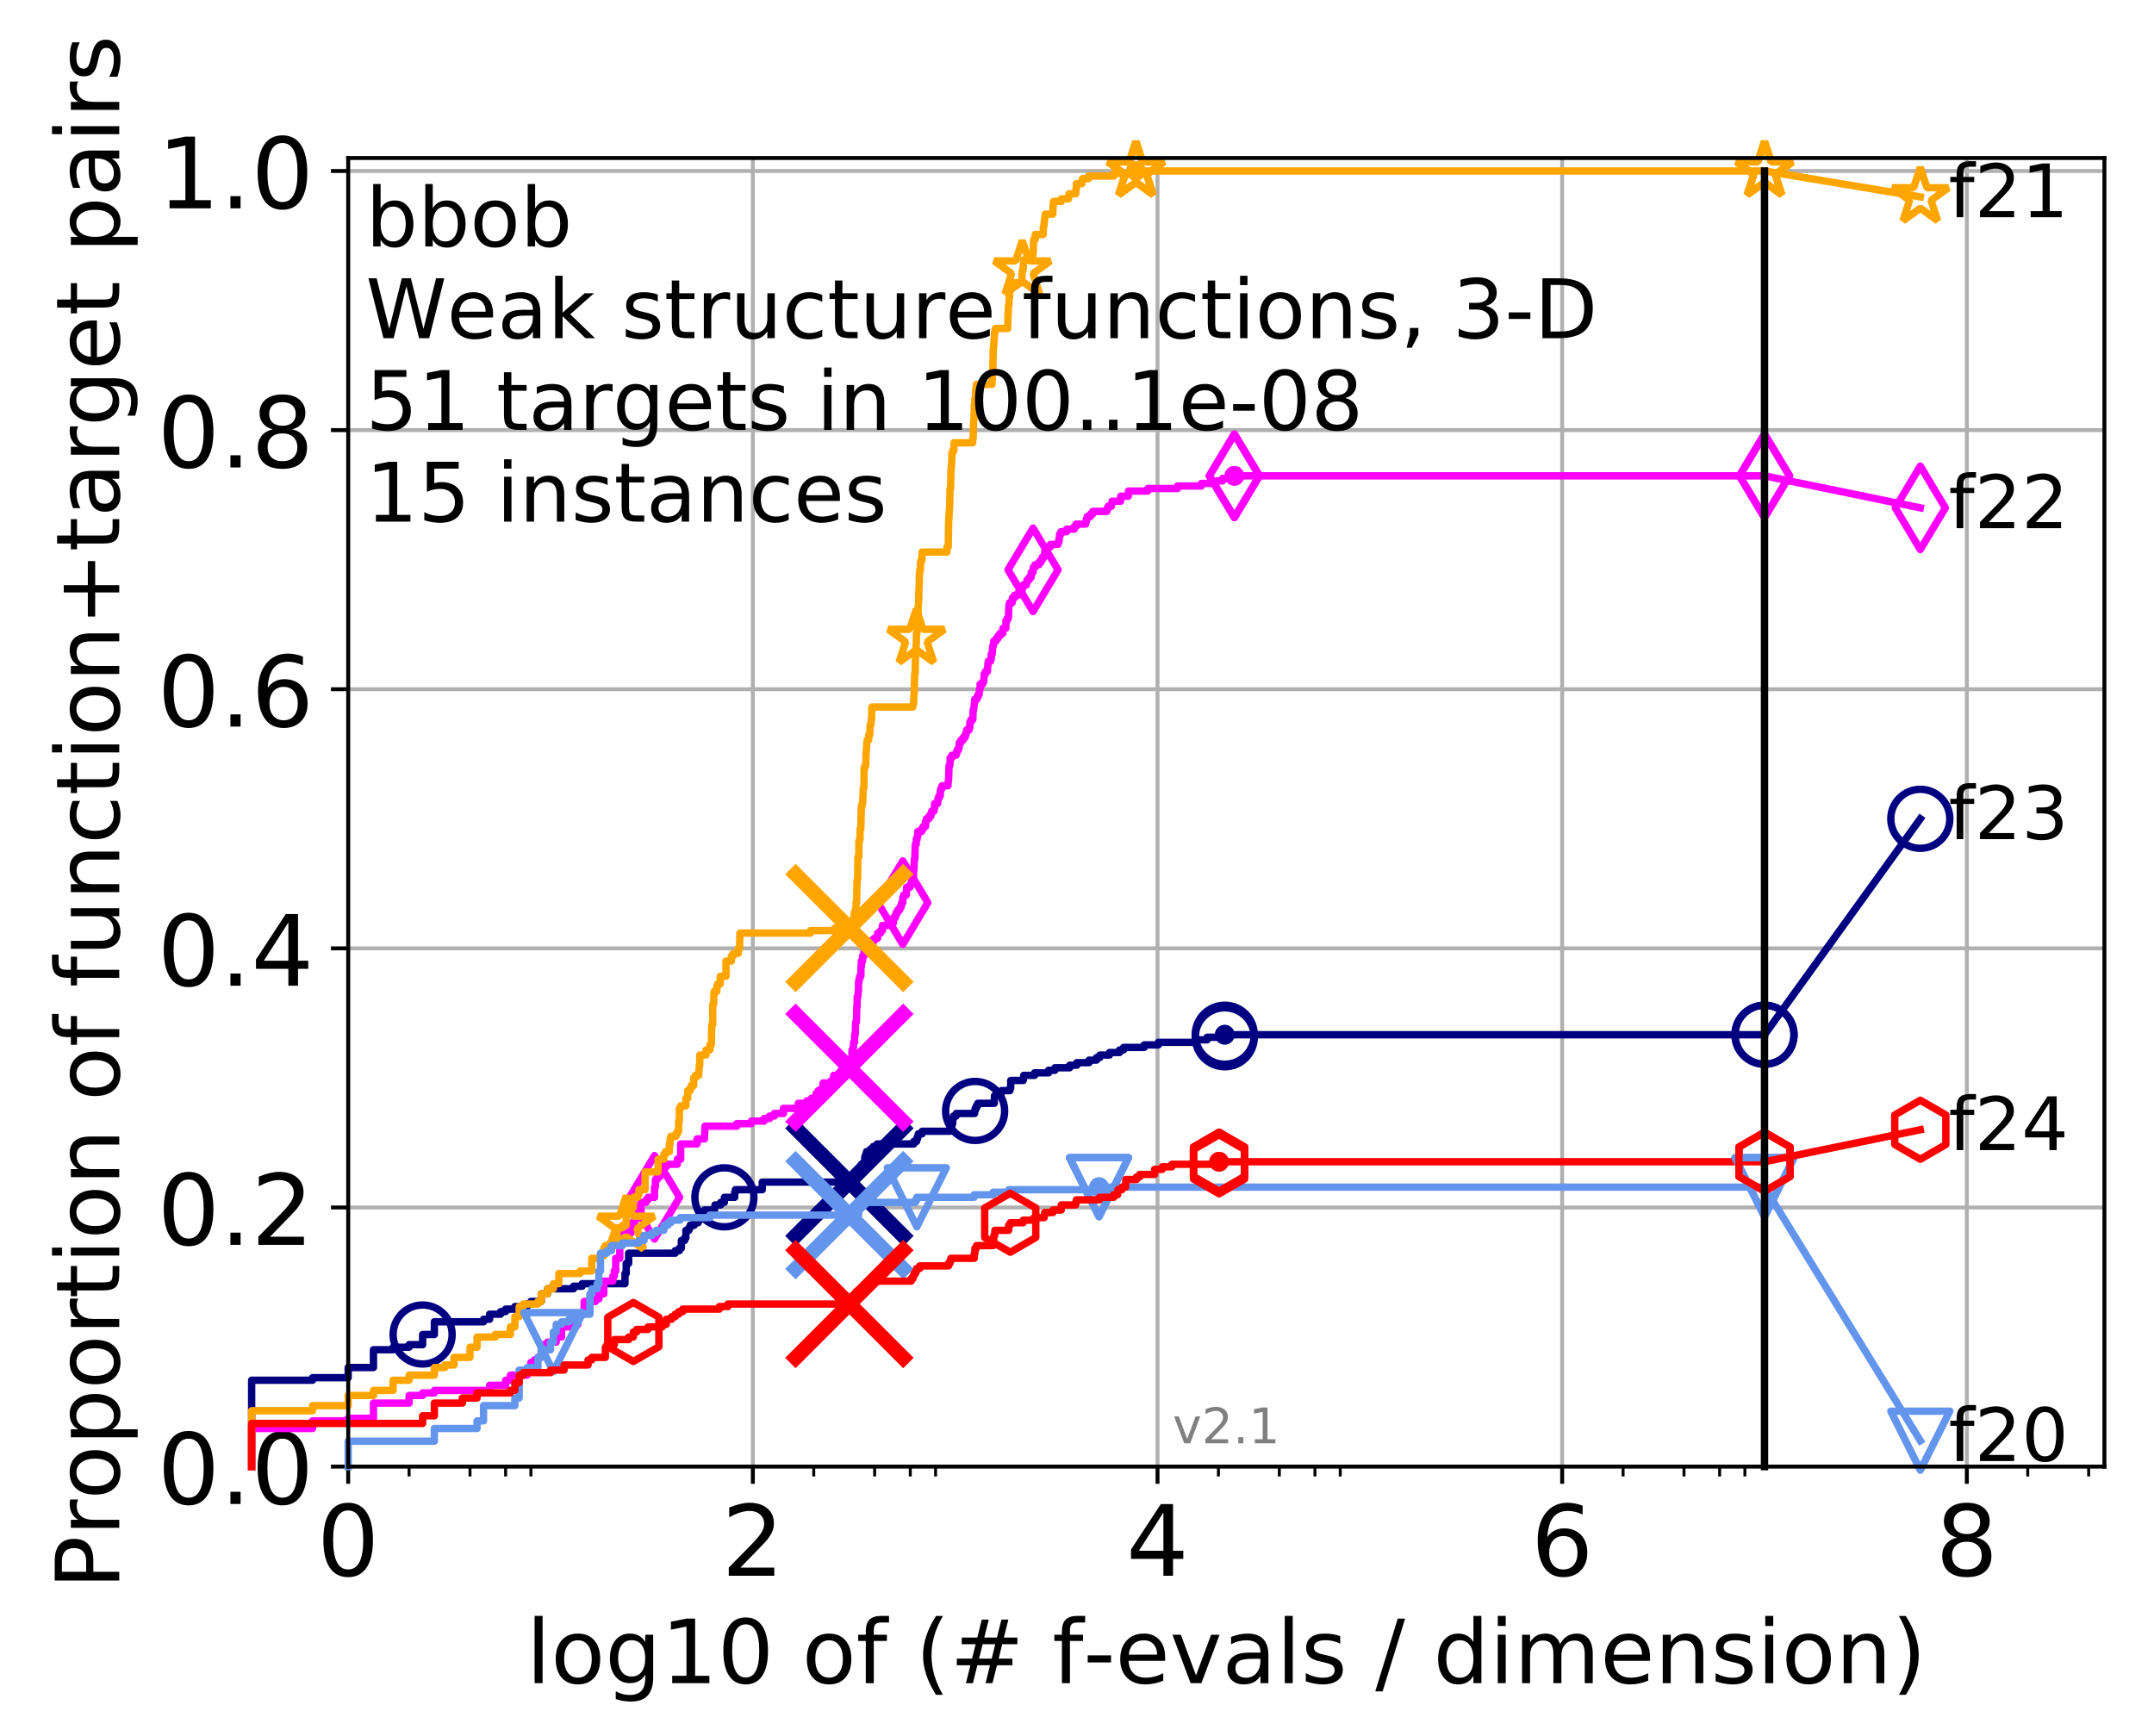 <?xml version="1.0" encoding="utf-8" standalone="no"?>
<!DOCTYPE svg PUBLIC "-//W3C//DTD SVG 1.1//EN"
  "http://www.w3.org/Graphics/SVG/1.1/DTD/svg11.dtd">
<!-- Created with matplotlib (http://matplotlib.org/) -->
<svg height="353pt" version="1.1" viewBox="0 0 438 353" width="438pt" xmlns="http://www.w3.org/2000/svg" xmlns:xlink="http://www.w3.org/1999/xlink">
 <defs>
  <style type="text/css">
*{stroke-linecap:butt;stroke-linejoin:round;}
  </style>
 </defs>
 <g id="figure_1">
  <g id="patch_1">
   <path d="M 0 353.222 
L 438.62 353.222 
L 438.62 0 
L 0 0 
z
" style="fill:#ffffff;"/>
  </g>
  <g id="axes_1">
   <g id="patch_2">
    <path d="M 70.8 298.245 
L 427.92 298.245 
L 427.92 32.133 
L 70.8 32.133 
z
" style="fill:#ffffff;"/>
   </g>
   <g id="matplotlib.axis_1">
    <g id="xtick_1">
     <g id="line2d_1">
      <path clip-path="url(#p899b9a9895)" d="M 70.8 298.245 
L 70.8 32.133 
" style="fill:none;stroke:#b0b0b0;stroke-linecap:square;stroke-width:0.8;"/>
     </g>
     <g id="line2d_2">
      <defs>
       <path d="M 0 0 
L 0 3.5 
" id="m816752aabe" style="stroke:#000000;stroke-width:0.8;"/>
      </defs>
      <g>
       <use style="stroke:#000000;stroke-width:0.8;" x="70.8" xlink:href="#m816752aabe" y="298.245"/>
      </g>
     </g>
     <g id="text_1">
      <!-- 0 -->
      <defs>
       <path d="M 31.781 66.406 
Q 24.172 66.406 20.328 58.906 
Q 16.5 51.422 16.5 36.375 
Q 16.5 21.391 20.328 13.891 
Q 24.172 6.391 31.781 6.391 
Q 39.453 6.391 43.281 13.891 
Q 47.125 21.391 47.125 36.375 
Q 47.125 51.422 43.281 58.906 
Q 39.453 66.406 31.781 66.406 
M 31.781 74.219 
Q 44.047 74.219 50.516 64.516 
Q 56.984 54.828 56.984 36.375 
Q 56.984 17.969 50.516 8.266 
Q 44.047 -1.422 31.781 -1.422 
Q 19.531 -1.422 13.062 8.266 
Q 6.594 17.969 6.594 36.375 
Q 6.594 54.828 13.062 64.516 
Q 19.531 74.219 31.781 74.219 
" id="DejaVuSans-30"/>
      </defs>
      <g transform="translate(64.438 320.442)scale(0.2 -0.2)">
       <use xlink:href="#DejaVuSans-30"/>
      </g>
     </g>
    </g>
    <g id="xtick_2">
     <g id="line2d_3">
      <path clip-path="url(#p899b9a9895)" d="M 153.086 298.245 
L 153.086 32.133 
" style="fill:none;stroke:#b0b0b0;stroke-linecap:square;stroke-width:0.8;"/>
     </g>
     <g id="line2d_4">
      <g>
       <use style="stroke:#000000;stroke-width:0.8;" x="153.086" xlink:href="#m816752aabe" y="298.245"/>
      </g>
     </g>
     <g id="text_2">
      <!-- 2 -->
      <defs>
       <path d="M 19.188 8.297 
L 53.609 8.297 
L 53.609 0 
L 7.328 0 
L 7.328 8.297 
Q 12.938 14.109 22.625 23.891 
Q 32.328 33.688 34.812 36.531 
Q 39.547 41.844 41.422 45.531 
Q 43.312 49.219 43.312 52.781 
Q 43.312 58.594 39.234 62.25 
Q 35.156 65.922 28.609 65.922 
Q 23.969 65.922 18.812 64.312 
Q 13.672 62.703 7.812 59.422 
L 7.812 69.391 
Q 13.766 71.781 18.938 73 
Q 24.125 74.219 28.422 74.219 
Q 39.75 74.219 46.484 68.547 
Q 53.219 62.891 53.219 53.422 
Q 53.219 48.922 51.531 44.891 
Q 49.859 40.875 45.406 35.406 
Q 44.188 33.984 37.641 27.219 
Q 31.109 20.453 19.188 8.297 
" id="DejaVuSans-32"/>
      </defs>
      <g transform="translate(146.723 320.442)scale(0.2 -0.2)">
       <use xlink:href="#DejaVuSans-32"/>
      </g>
     </g>
    </g>
    <g id="xtick_3">
     <g id="line2d_5">
      <path clip-path="url(#p899b9a9895)" d="M 235.371 298.245 
L 235.371 32.133 
" style="fill:none;stroke:#b0b0b0;stroke-linecap:square;stroke-width:0.8;"/>
     </g>
     <g id="line2d_6">
      <g>
       <use style="stroke:#000000;stroke-width:0.8;" x="235.371" xlink:href="#m816752aabe" y="298.245"/>
      </g>
     </g>
     <g id="text_3">
      <!-- 4 -->
      <defs>
       <path d="M 37.797 64.312 
L 12.891 25.391 
L 37.797 25.391 
z
M 35.203 72.906 
L 47.609 72.906 
L 47.609 25.391 
L 58.016 25.391 
L 58.016 17.188 
L 47.609 17.188 
L 47.609 0 
L 37.797 0 
L 37.797 17.188 
L 4.891 17.188 
L 4.891 26.703 
z
" id="DejaVuSans-34"/>
      </defs>
      <g transform="translate(229.009 320.442)scale(0.2 -0.2)">
       <use xlink:href="#DejaVuSans-34"/>
      </g>
     </g>
    </g>
    <g id="xtick_4">
     <g id="line2d_7">
      <path clip-path="url(#p899b9a9895)" d="M 317.657 298.245 
L 317.657 32.133 
" style="fill:none;stroke:#b0b0b0;stroke-linecap:square;stroke-width:0.8;"/>
     </g>
     <g id="line2d_8">
      <g>
       <use style="stroke:#000000;stroke-width:0.8;" x="317.657" xlink:href="#m816752aabe" y="298.245"/>
      </g>
     </g>
     <g id="text_4">
      <!-- 6 -->
      <defs>
       <path d="M 33.016 40.375 
Q 26.375 40.375 22.484 35.828 
Q 18.609 31.297 18.609 23.391 
Q 18.609 15.531 22.484 10.953 
Q 26.375 6.391 33.016 6.391 
Q 39.656 6.391 43.531 10.953 
Q 47.406 15.531 47.406 23.391 
Q 47.406 31.297 43.531 35.828 
Q 39.656 40.375 33.016 40.375 
M 52.594 71.297 
L 52.594 62.312 
Q 48.875 64.062 45.094 64.984 
Q 41.312 65.922 37.594 65.922 
Q 27.828 65.922 22.672 59.328 
Q 17.531 52.734 16.797 39.406 
Q 19.672 43.656 24.016 45.922 
Q 28.375 48.188 33.594 48.188 
Q 44.578 48.188 50.953 41.516 
Q 57.328 34.859 57.328 23.391 
Q 57.328 12.156 50.688 5.359 
Q 44.047 -1.422 33.016 -1.422 
Q 20.359 -1.422 13.672 8.266 
Q 6.984 17.969 6.984 36.375 
Q 6.984 53.656 15.188 63.938 
Q 23.391 74.219 37.203 74.219 
Q 40.922 74.219 44.703 73.484 
Q 48.484 72.75 52.594 71.297 
" id="DejaVuSans-36"/>
      </defs>
      <g transform="translate(311.295 320.442)scale(0.2 -0.2)">
       <use xlink:href="#DejaVuSans-36"/>
      </g>
     </g>
    </g>
    <g id="xtick_5">
     <g id="line2d_9">
      <path clip-path="url(#p899b9a9895)" d="M 399.943 298.245 
L 399.943 32.133 
" style="fill:none;stroke:#b0b0b0;stroke-linecap:square;stroke-width:0.8;"/>
     </g>
     <g id="line2d_10">
      <g>
       <use style="stroke:#000000;stroke-width:0.8;" x="399.943" xlink:href="#m816752aabe" y="298.245"/>
      </g>
     </g>
     <g id="text_5">
      <!-- 8 -->
      <defs>
       <path d="M 31.781 34.625 
Q 24.75 34.625 20.719 30.859 
Q 16.703 27.094 16.703 20.516 
Q 16.703 13.922 20.719 10.156 
Q 24.75 6.391 31.781 6.391 
Q 38.812 6.391 42.859 10.172 
Q 46.922 13.969 46.922 20.516 
Q 46.922 27.094 42.891 30.859 
Q 38.875 34.625 31.781 34.625 
M 21.922 38.812 
Q 15.578 40.375 12.031 44.719 
Q 8.5 49.078 8.5 55.328 
Q 8.5 64.062 14.719 69.141 
Q 20.953 74.219 31.781 74.219 
Q 42.672 74.219 48.875 69.141 
Q 55.078 64.062 55.078 55.328 
Q 55.078 49.078 51.531 44.719 
Q 48 40.375 41.703 38.812 
Q 48.828 37.156 52.797 32.312 
Q 56.781 27.484 56.781 20.516 
Q 56.781 9.906 50.312 4.234 
Q 43.844 -1.422 31.781 -1.422 
Q 19.734 -1.422 13.25 4.234 
Q 6.781 9.906 6.781 20.516 
Q 6.781 27.484 10.781 32.312 
Q 14.797 37.156 21.922 38.812 
M 18.312 54.391 
Q 18.312 48.734 21.844 45.562 
Q 25.391 42.391 31.781 42.391 
Q 38.141 42.391 41.719 45.562 
Q 45.312 48.734 45.312 54.391 
Q 45.312 60.062 41.719 63.234 
Q 38.141 66.406 31.781 66.406 
Q 25.391 66.406 21.844 63.234 
Q 18.312 60.062 18.312 54.391 
" id="DejaVuSans-38"/>
      </defs>
      <g transform="translate(393.58 320.442)scale(0.2 -0.2)">
       <use xlink:href="#DejaVuSans-38"/>
      </g>
     </g>
    </g>
    <g id="xtick_6">
     <g id="line2d_11">
      <defs>
       <path d="M 0 0 
L 0 2 
" id="m71f2f29ed4" style="stroke:#000000;stroke-width:0.6;"/>
      </defs>
      <g>
       <use style="stroke:#000000;stroke-width:0.6;" x="83.185" xlink:href="#m71f2f29ed4" y="298.245"/>
      </g>
     </g>
    </g>
    <g id="xtick_7">
     <g id="line2d_12">
      <g>
       <use style="stroke:#000000;stroke-width:0.6;" x="95.57" xlink:href="#m71f2f29ed4" y="298.245"/>
      </g>
     </g>
    </g>
    <g id="xtick_8">
     <g id="line2d_13">
      <g>
       <use style="stroke:#000000;stroke-width:0.6;" x="102.815" xlink:href="#m71f2f29ed4" y="298.245"/>
      </g>
     </g>
    </g>
    <g id="xtick_9">
     <g id="line2d_14">
      <g>
       <use style="stroke:#000000;stroke-width:0.6;" x="107.956" xlink:href="#m71f2f29ed4" y="298.245"/>
      </g>
     </g>
    </g>
    <g id="xtick_10">
     <g id="line2d_15">
      <g>
       <use style="stroke:#000000;stroke-width:0.6;" x="165.471" xlink:href="#m71f2f29ed4" y="298.245"/>
      </g>
     </g>
    </g>
    <g id="xtick_11">
     <g id="line2d_16">
      <g>
       <use style="stroke:#000000;stroke-width:0.6;" x="177.856" xlink:href="#m71f2f29ed4" y="298.245"/>
      </g>
     </g>
    </g>
    <g id="xtick_12">
     <g id="line2d_17">
      <g>
       <use style="stroke:#000000;stroke-width:0.6;" x="185.101" xlink:href="#m71f2f29ed4" y="298.245"/>
      </g>
     </g>
    </g>
    <g id="xtick_13">
     <g id="line2d_18">
      <g>
       <use style="stroke:#000000;stroke-width:0.6;" x="190.241" xlink:href="#m71f2f29ed4" y="298.245"/>
      </g>
     </g>
    </g>
    <g id="xtick_14">
     <g id="line2d_19">
      <g>
       <use style="stroke:#000000;stroke-width:0.6;" x="247.757" xlink:href="#m71f2f29ed4" y="298.245"/>
      </g>
     </g>
    </g>
    <g id="xtick_15">
     <g id="line2d_20">
      <g>
       <use style="stroke:#000000;stroke-width:0.6;" x="260.142" xlink:href="#m71f2f29ed4" y="298.245"/>
      </g>
     </g>
    </g>
    <g id="xtick_16">
     <g id="line2d_21">
      <g>
       <use style="stroke:#000000;stroke-width:0.6;" x="267.387" xlink:href="#m71f2f29ed4" y="298.245"/>
      </g>
     </g>
    </g>
    <g id="xtick_17">
     <g id="line2d_22">
      <g>
       <use style="stroke:#000000;stroke-width:0.6;" x="272.527" xlink:href="#m71f2f29ed4" y="298.245"/>
      </g>
     </g>
    </g>
    <g id="xtick_18">
     <g id="line2d_23">
      <g>
       <use style="stroke:#000000;stroke-width:0.6;" x="330.042" xlink:href="#m71f2f29ed4" y="298.245"/>
      </g>
     </g>
    </g>
    <g id="xtick_19">
     <g id="line2d_24">
      <g>
       <use style="stroke:#000000;stroke-width:0.6;" x="342.428" xlink:href="#m71f2f29ed4" y="298.245"/>
      </g>
     </g>
    </g>
    <g id="xtick_20">
     <g id="line2d_25">
      <g>
       <use style="stroke:#000000;stroke-width:0.6;" x="349.673" xlink:href="#m71f2f29ed4" y="298.245"/>
      </g>
     </g>
    </g>
    <g id="xtick_21">
     <g id="line2d_26">
      <g>
       <use style="stroke:#000000;stroke-width:0.6;" x="354.813" xlink:href="#m71f2f29ed4" y="298.245"/>
      </g>
     </g>
    </g>
    <g id="xtick_22">
     <g id="line2d_27">
      <g>
       <use style="stroke:#000000;stroke-width:0.6;" x="412.328" xlink:href="#m71f2f29ed4" y="298.245"/>
      </g>
     </g>
    </g>
    <g id="xtick_23">
     <g id="line2d_28">
      <g>
       <use style="stroke:#000000;stroke-width:0.6;" x="424.713" xlink:href="#m71f2f29ed4" y="298.245"/>
      </g>
     </g>
    </g>
    <g id="text_6">
     <!-- log10 of (# f-evals / dimension) -->
     <defs>
      <path d="M 9.422 75.984 
L 18.406 75.984 
L 18.406 0 
L 9.422 0 
z
" id="DejaVuSans-6c"/>
      <path d="M 30.609 48.391 
Q 23.391 48.391 19.188 42.75 
Q 14.984 37.109 14.984 27.297 
Q 14.984 17.484 19.156 11.844 
Q 23.344 6.203 30.609 6.203 
Q 37.797 6.203 41.984 11.859 
Q 46.188 17.531 46.188 27.297 
Q 46.188 37.016 41.984 42.703 
Q 37.797 48.391 30.609 48.391 
M 30.609 56 
Q 42.328 56 49.016 48.375 
Q 55.719 40.766 55.719 27.297 
Q 55.719 13.875 49.016 6.219 
Q 42.328 -1.422 30.609 -1.422 
Q 18.844 -1.422 12.172 6.219 
Q 5.516 13.875 5.516 27.297 
Q 5.516 40.766 12.172 48.375 
Q 18.844 56 30.609 56 
" id="DejaVuSans-6f"/>
      <path d="M 45.406 27.984 
Q 45.406 37.75 41.375 43.109 
Q 37.359 48.484 30.078 48.484 
Q 22.859 48.484 18.828 43.109 
Q 14.797 37.75 14.797 27.984 
Q 14.797 18.266 18.828 12.891 
Q 22.859 7.516 30.078 7.516 
Q 37.359 7.516 41.375 12.891 
Q 45.406 18.266 45.406 27.984 
M 54.391 6.781 
Q 54.391 -7.172 48.188 -13.984 
Q 42 -20.797 29.203 -20.797 
Q 24.469 -20.797 20.266 -20.094 
Q 16.062 -19.391 12.109 -17.922 
L 12.109 -9.188 
Q 16.062 -11.328 19.922 -12.344 
Q 23.781 -13.375 27.781 -13.375 
Q 36.625 -13.375 41.016 -8.766 
Q 45.406 -4.156 45.406 5.172 
L 45.406 9.625 
Q 42.625 4.781 38.281 2.391 
Q 33.938 0 27.875 0 
Q 17.828 0 11.672 7.656 
Q 5.516 15.328 5.516 27.984 
Q 5.516 40.672 11.672 48.328 
Q 17.828 56 27.875 56 
Q 33.938 56 38.281 53.609 
Q 42.625 51.219 45.406 46.391 
L 45.406 54.688 
L 54.391 54.688 
z
" id="DejaVuSans-67"/>
      <path d="M 12.406 8.297 
L 28.516 8.297 
L 28.516 63.922 
L 10.984 60.406 
L 10.984 69.391 
L 28.422 72.906 
L 38.281 72.906 
L 38.281 8.297 
L 54.391 8.297 
L 54.391 0 
L 12.406 0 
z
" id="DejaVuSans-31"/>
      <path id="DejaVuSans-20"/>
      <path d="M 37.109 75.984 
L 37.109 68.5 
L 28.516 68.5 
Q 23.688 68.5 21.797 66.547 
Q 19.922 64.594 19.922 59.516 
L 19.922 54.688 
L 34.719 54.688 
L 34.719 47.703 
L 19.922 47.703 
L 19.922 0 
L 10.891 0 
L 10.891 47.703 
L 2.297 47.703 
L 2.297 54.688 
L 10.891 54.688 
L 10.891 58.5 
Q 10.891 67.625 15.141 71.797 
Q 19.391 75.984 28.609 75.984 
z
" id="DejaVuSans-66"/>
      <path d="M 31 75.875 
Q 24.469 64.656 21.281 53.656 
Q 18.109 42.672 18.109 31.391 
Q 18.109 20.125 21.312 9.062 
Q 24.516 -2 31 -13.188 
L 23.188 -13.188 
Q 15.875 -1.703 12.234 9.375 
Q 8.594 20.453 8.594 31.391 
Q 8.594 42.281 12.203 53.312 
Q 15.828 64.359 23.188 75.875 
z
" id="DejaVuSans-28"/>
      <path d="M 51.125 44 
L 36.922 44 
L 32.812 27.688 
L 47.125 27.688 
z
M 43.797 71.781 
L 38.719 51.516 
L 52.984 51.516 
L 58.109 71.781 
L 65.922 71.781 
L 60.891 51.516 
L 76.125 51.516 
L 76.125 44 
L 58.984 44 
L 54.984 27.688 
L 70.516 27.688 
L 70.516 20.219 
L 53.078 20.219 
L 48 0 
L 40.188 0 
L 45.219 20.219 
L 30.906 20.219 
L 25.875 0 
L 18.016 0 
L 23.094 20.219 
L 7.719 20.219 
L 7.719 27.688 
L 24.906 27.688 
L 29 44 
L 13.281 44 
L 13.281 51.516 
L 30.906 51.516 
L 35.891 71.781 
z
" id="DejaVuSans-23"/>
      <path d="M 4.891 31.391 
L 31.203 31.391 
L 31.203 23.391 
L 4.891 23.391 
z
" id="DejaVuSans-2d"/>
      <path d="M 56.203 29.594 
L 56.203 25.203 
L 14.891 25.203 
Q 15.484 15.922 20.484 11.062 
Q 25.484 6.203 34.422 6.203 
Q 39.594 6.203 44.453 7.469 
Q 49.312 8.734 54.109 11.281 
L 54.109 2.781 
Q 49.266 0.734 44.188 -0.344 
Q 39.109 -1.422 33.891 -1.422 
Q 20.797 -1.422 13.156 6.188 
Q 5.516 13.812 5.516 26.812 
Q 5.516 40.234 12.766 48.109 
Q 20.016 56 32.328 56 
Q 43.359 56 49.781 48.891 
Q 56.203 41.797 56.203 29.594 
M 47.219 32.234 
Q 47.125 39.594 43.094 43.984 
Q 39.062 48.391 32.422 48.391 
Q 24.906 48.391 20.391 44.141 
Q 15.875 39.891 15.188 32.172 
z
" id="DejaVuSans-65"/>
      <path d="M 2.984 54.688 
L 12.5 54.688 
L 29.594 8.797 
L 46.688 54.688 
L 56.203 54.688 
L 35.688 0 
L 23.484 0 
z
" id="DejaVuSans-76"/>
      <path d="M 34.281 27.484 
Q 23.391 27.484 19.188 25 
Q 14.984 22.516 14.984 16.5 
Q 14.984 11.719 18.141 8.906 
Q 21.297 6.109 26.703 6.109 
Q 34.188 6.109 38.703 11.406 
Q 43.219 16.703 43.219 25.484 
L 43.219 27.484 
z
M 52.203 31.203 
L 52.203 0 
L 43.219 0 
L 43.219 8.297 
Q 40.141 3.328 35.547 0.953 
Q 30.953 -1.422 24.312 -1.422 
Q 15.922 -1.422 10.953 3.297 
Q 6 8.016 6 15.922 
Q 6 25.141 12.172 29.828 
Q 18.359 34.516 30.609 34.516 
L 43.219 34.516 
L 43.219 35.406 
Q 43.219 41.609 39.141 45 
Q 35.062 48.391 27.688 48.391 
Q 23 48.391 18.547 47.266 
Q 14.109 46.141 10.016 43.891 
L 10.016 52.203 
Q 14.938 54.109 19.578 55.047 
Q 24.219 56 28.609 56 
Q 40.484 56 46.344 49.844 
Q 52.203 43.703 52.203 31.203 
" id="DejaVuSans-61"/>
      <path d="M 44.281 53.078 
L 44.281 44.578 
Q 40.484 46.531 36.375 47.5 
Q 32.281 48.484 27.875 48.484 
Q 21.188 48.484 17.844 46.438 
Q 14.5 44.391 14.5 40.281 
Q 14.5 37.156 16.891 35.375 
Q 19.281 33.594 26.516 31.984 
L 29.594 31.297 
Q 39.156 29.25 43.188 25.516 
Q 47.219 21.781 47.219 15.094 
Q 47.219 7.469 41.188 3.016 
Q 35.156 -1.422 24.609 -1.422 
Q 20.219 -1.422 15.453 -0.562 
Q 10.688 0.297 5.422 2 
L 5.422 11.281 
Q 10.406 8.688 15.234 7.391 
Q 20.062 6.109 24.812 6.109 
Q 31.156 6.109 34.562 8.281 
Q 37.984 10.453 37.984 14.406 
Q 37.984 18.062 35.516 20.016 
Q 33.062 21.969 24.703 23.781 
L 21.578 24.516 
Q 13.234 26.266 9.516 29.906 
Q 5.812 33.547 5.812 39.891 
Q 5.812 47.609 11.281 51.797 
Q 16.75 56 26.812 56 
Q 31.781 56 36.172 55.266 
Q 40.578 54.547 44.281 53.078 
" id="DejaVuSans-73"/>
      <path d="M 25.391 72.906 
L 33.688 72.906 
L 8.297 -9.281 
L 0 -9.281 
z
" id="DejaVuSans-2f"/>
      <path d="M 45.406 46.391 
L 45.406 75.984 
L 54.391 75.984 
L 54.391 0 
L 45.406 0 
L 45.406 8.203 
Q 42.578 3.328 38.25 0.953 
Q 33.938 -1.422 27.875 -1.422 
Q 17.969 -1.422 11.734 6.484 
Q 5.516 14.406 5.516 27.297 
Q 5.516 40.188 11.734 48.094 
Q 17.969 56 27.875 56 
Q 33.938 56 38.25 53.625 
Q 42.578 51.266 45.406 46.391 
M 14.797 27.297 
Q 14.797 17.391 18.875 11.75 
Q 22.953 6.109 30.078 6.109 
Q 37.203 6.109 41.297 11.75 
Q 45.406 17.391 45.406 27.297 
Q 45.406 37.203 41.297 42.844 
Q 37.203 48.484 30.078 48.484 
Q 22.953 48.484 18.875 42.844 
Q 14.797 37.203 14.797 27.297 
" id="DejaVuSans-64"/>
      <path d="M 9.422 54.688 
L 18.406 54.688 
L 18.406 0 
L 9.422 0 
z
M 9.422 75.984 
L 18.406 75.984 
L 18.406 64.594 
L 9.422 64.594 
z
" id="DejaVuSans-69"/>
      <path d="M 52 44.188 
Q 55.375 50.25 60.062 53.125 
Q 64.75 56 71.094 56 
Q 79.641 56 84.281 50.016 
Q 88.922 44.047 88.922 33.016 
L 88.922 0 
L 79.891 0 
L 79.891 32.719 
Q 79.891 40.578 77.094 44.375 
Q 74.312 48.188 68.609 48.188 
Q 61.625 48.188 57.562 43.547 
Q 53.516 38.922 53.516 30.906 
L 53.516 0 
L 44.484 0 
L 44.484 32.719 
Q 44.484 40.625 41.703 44.406 
Q 38.922 48.188 33.109 48.188 
Q 26.219 48.188 22.156 43.531 
Q 18.109 38.875 18.109 30.906 
L 18.109 0 
L 9.078 0 
L 9.078 54.688 
L 18.109 54.688 
L 18.109 46.188 
Q 21.188 51.219 25.484 53.609 
Q 29.781 56 35.688 56 
Q 41.656 56 45.828 52.969 
Q 50 49.953 52 44.188 
" id="DejaVuSans-6d"/>
      <path d="M 54.891 33.016 
L 54.891 0 
L 45.906 0 
L 45.906 32.719 
Q 45.906 40.484 42.875 44.328 
Q 39.844 48.188 33.797 48.188 
Q 26.516 48.188 22.312 43.547 
Q 18.109 38.922 18.109 30.906 
L 18.109 0 
L 9.078 0 
L 9.078 54.688 
L 18.109 54.688 
L 18.109 46.188 
Q 21.344 51.125 25.703 53.562 
Q 30.078 56 35.797 56 
Q 45.219 56 50.047 50.172 
Q 54.891 44.344 54.891 33.016 
" id="DejaVuSans-6e"/>
      <path d="M 8.016 75.875 
L 15.828 75.875 
Q 23.141 64.359 26.781 53.312 
Q 30.422 42.281 30.422 31.391 
Q 30.422 20.453 26.781 9.375 
Q 23.141 -1.703 15.828 -13.188 
L 8.016 -13.188 
Q 14.5 -2 17.703 9.062 
Q 20.906 20.125 20.906 31.391 
Q 20.906 42.672 17.703 53.656 
Q 14.5 64.656 8.016 75.875 
" id="DejaVuSans-29"/>
     </defs>
     <g transform="translate(107.015 342.279)scale(0.18 -0.18)">
      <use xlink:href="#DejaVuSans-6c"/>
      <use x="27.783" xlink:href="#DejaVuSans-6f"/>
      <use x="88.965" xlink:href="#DejaVuSans-67"/>
      <use x="152.441" xlink:href="#DejaVuSans-31"/>
      <use x="216.064" xlink:href="#DejaVuSans-30"/>
      <use x="279.688" xlink:href="#DejaVuSans-20"/>
      <use x="311.475" xlink:href="#DejaVuSans-6f"/>
      <use x="372.656" xlink:href="#DejaVuSans-66"/>
      <use x="407.861" xlink:href="#DejaVuSans-20"/>
      <use x="439.648" xlink:href="#DejaVuSans-28"/>
      <use x="478.662" xlink:href="#DejaVuSans-23"/>
      <use x="562.451" xlink:href="#DejaVuSans-20"/>
      <use x="594.238" xlink:href="#DejaVuSans-66"/>
      <use x="629.365" xlink:href="#DejaVuSans-2d"/>
      <use x="665.449" xlink:href="#DejaVuSans-65"/>
      <use x="726.973" xlink:href="#DejaVuSans-76"/>
      <use x="786.152" xlink:href="#DejaVuSans-61"/>
      <use x="847.432" xlink:href="#DejaVuSans-6c"/>
      <use x="875.215" xlink:href="#DejaVuSans-73"/>
      <use x="927.314" xlink:href="#DejaVuSans-20"/>
      <use x="959.102" xlink:href="#DejaVuSans-2f"/>
      <use x="992.793" xlink:href="#DejaVuSans-20"/>
      <use x="1024.58" xlink:href="#DejaVuSans-64"/>
      <use x="1088.057" xlink:href="#DejaVuSans-69"/>
      <use x="1115.84" xlink:href="#DejaVuSans-6d"/>
      <use x="1213.252" xlink:href="#DejaVuSans-65"/>
      <use x="1274.775" xlink:href="#DejaVuSans-6e"/>
      <use x="1338.154" xlink:href="#DejaVuSans-73"/>
      <use x="1390.254" xlink:href="#DejaVuSans-69"/>
      <use x="1418.037" xlink:href="#DejaVuSans-6f"/>
      <use x="1479.219" xlink:href="#DejaVuSans-6e"/>
      <use x="1542.598" xlink:href="#DejaVuSans-29"/>
     </g>
    </g>
   </g>
   <g id="matplotlib.axis_2">
    <g id="ytick_1">
     <g id="line2d_29">
      <path clip-path="url(#p899b9a9895)" d="M 70.8 298.245 
L 427.92 298.245 
" style="fill:none;stroke:#b0b0b0;stroke-linecap:square;stroke-width:0.8;"/>
     </g>
     <g id="line2d_30">
      <defs>
       <path d="M 0 0 
L -3.5 0 
" id="m7c415a2aa5" style="stroke:#000000;stroke-width:0.8;"/>
      </defs>
      <g>
       <use style="stroke:#000000;stroke-width:0.8;" x="70.8" xlink:href="#m7c415a2aa5" y="298.245"/>
      </g>
     </g>
     <g id="text_7">
      <!-- 0.0 -->
      <defs>
       <path d="M 10.688 12.406 
L 21 12.406 
L 21 0 
L 10.688 0 
z
" id="DejaVuSans-2e"/>
      </defs>
      <g transform="translate(31.994 305.844)scale(0.2 -0.2)">
       <use xlink:href="#DejaVuSans-30"/>
       <use x="63.623" xlink:href="#DejaVuSans-2e"/>
       <use x="95.41" xlink:href="#DejaVuSans-30"/>
      </g>
     </g>
    </g>
    <g id="ytick_2">
     <g id="line2d_31">
      <path clip-path="url(#p899b9a9895)" d="M 70.8 245.55 
L 427.92 245.55 
" style="fill:none;stroke:#b0b0b0;stroke-linecap:square;stroke-width:0.8;"/>
     </g>
     <g id="line2d_32">
      <g>
       <use style="stroke:#000000;stroke-width:0.8;" x="70.8" xlink:href="#m7c415a2aa5" y="245.55"/>
      </g>
     </g>
     <g id="text_8">
      <!-- 0.2 -->
      <g transform="translate(31.994 253.148)scale(0.2 -0.2)">
       <use xlink:href="#DejaVuSans-30"/>
       <use x="63.623" xlink:href="#DejaVuSans-2e"/>
       <use x="95.41" xlink:href="#DejaVuSans-32"/>
      </g>
     </g>
    </g>
    <g id="ytick_3">
     <g id="line2d_33">
      <path clip-path="url(#p899b9a9895)" d="M 70.8 192.854 
L 427.92 192.854 
" style="fill:none;stroke:#b0b0b0;stroke-linecap:square;stroke-width:0.8;"/>
     </g>
     <g id="line2d_34">
      <g>
       <use style="stroke:#000000;stroke-width:0.8;" x="70.8" xlink:href="#m7c415a2aa5" y="192.854"/>
      </g>
     </g>
     <g id="text_9">
      <!-- 0.4 -->
      <g transform="translate(31.994 200.453)scale(0.2 -0.2)">
       <use xlink:href="#DejaVuSans-30"/>
       <use x="63.623" xlink:href="#DejaVuSans-2e"/>
       <use x="95.41" xlink:href="#DejaVuSans-34"/>
      </g>
     </g>
    </g>
    <g id="ytick_4">
     <g id="line2d_35">
      <path clip-path="url(#p899b9a9895)" d="M 70.8 140.159 
L 427.92 140.159 
" style="fill:none;stroke:#b0b0b0;stroke-linecap:square;stroke-width:0.8;"/>
     </g>
     <g id="line2d_36">
      <g>
       <use style="stroke:#000000;stroke-width:0.8;" x="70.8" xlink:href="#m7c415a2aa5" y="140.159"/>
      </g>
     </g>
     <g id="text_10">
      <!-- 0.6 -->
      <g transform="translate(31.994 147.757)scale(0.2 -0.2)">
       <use xlink:href="#DejaVuSans-30"/>
       <use x="63.623" xlink:href="#DejaVuSans-2e"/>
       <use x="95.41" xlink:href="#DejaVuSans-36"/>
      </g>
     </g>
    </g>
    <g id="ytick_5">
     <g id="line2d_37">
      <path clip-path="url(#p899b9a9895)" d="M 70.8 87.464 
L 427.92 87.464 
" style="fill:none;stroke:#b0b0b0;stroke-linecap:square;stroke-width:0.8;"/>
     </g>
     <g id="line2d_38">
      <g>
       <use style="stroke:#000000;stroke-width:0.8;" x="70.8" xlink:href="#m7c415a2aa5" y="87.464"/>
      </g>
     </g>
     <g id="text_11">
      <!-- 0.8 -->
      <g transform="translate(31.994 95.062)scale(0.2 -0.2)">
       <use xlink:href="#DejaVuSans-30"/>
       <use x="63.623" xlink:href="#DejaVuSans-2e"/>
       <use x="95.41" xlink:href="#DejaVuSans-38"/>
      </g>
     </g>
    </g>
    <g id="ytick_6">
     <g id="line2d_39">
      <path clip-path="url(#p899b9a9895)" d="M 70.8 34.768 
L 427.92 34.768 
" style="fill:none;stroke:#b0b0b0;stroke-linecap:square;stroke-width:0.8;"/>
     </g>
     <g id="line2d_40">
      <g>
       <use style="stroke:#000000;stroke-width:0.8;" x="70.8" xlink:href="#m7c415a2aa5" y="34.768"/>
      </g>
     </g>
     <g id="text_12">
      <!-- 1.0 -->
      <g transform="translate(31.994 42.367)scale(0.2 -0.2)">
       <use xlink:href="#DejaVuSans-31"/>
       <use x="63.623" xlink:href="#DejaVuSans-2e"/>
       <use x="95.41" xlink:href="#DejaVuSans-30"/>
      </g>
     </g>
    </g>
    <g id="text_13">
     <!-- Proportion of function+target pairs -->
     <defs>
      <path d="M 19.672 64.797 
L 19.672 37.406 
L 32.078 37.406 
Q 38.969 37.406 42.719 40.969 
Q 46.484 44.531 46.484 51.125 
Q 46.484 57.672 42.719 61.234 
Q 38.969 64.797 32.078 64.797 
z
M 9.812 72.906 
L 32.078 72.906 
Q 44.344 72.906 50.609 67.359 
Q 56.891 61.812 56.891 51.125 
Q 56.891 40.328 50.609 34.812 
Q 44.344 29.297 32.078 29.297 
L 19.672 29.297 
L 19.672 0 
L 9.812 0 
z
" id="DejaVuSans-50"/>
      <path d="M 41.109 46.297 
Q 39.594 47.172 37.812 47.578 
Q 36.031 48 33.891 48 
Q 26.266 48 22.188 43.047 
Q 18.109 38.094 18.109 28.812 
L 18.109 0 
L 9.078 0 
L 9.078 54.688 
L 18.109 54.688 
L 18.109 46.188 
Q 20.953 51.172 25.484 53.578 
Q 30.031 56 36.531 56 
Q 37.453 56 38.578 55.875 
Q 39.703 55.766 41.062 55.516 
z
" id="DejaVuSans-72"/>
      <path d="M 18.109 8.203 
L 18.109 -20.797 
L 9.078 -20.797 
L 9.078 54.688 
L 18.109 54.688 
L 18.109 46.391 
Q 20.953 51.266 25.266 53.625 
Q 29.594 56 35.594 56 
Q 45.562 56 51.781 48.094 
Q 58.016 40.188 58.016 27.297 
Q 58.016 14.406 51.781 6.484 
Q 45.562 -1.422 35.594 -1.422 
Q 29.594 -1.422 25.266 0.953 
Q 20.953 3.328 18.109 8.203 
M 48.688 27.297 
Q 48.688 37.203 44.609 42.844 
Q 40.531 48.484 33.406 48.484 
Q 26.266 48.484 22.188 42.844 
Q 18.109 37.203 18.109 27.297 
Q 18.109 17.391 22.188 11.75 
Q 26.266 6.109 33.406 6.109 
Q 40.531 6.109 44.609 11.75 
Q 48.688 17.391 48.688 27.297 
" id="DejaVuSans-70"/>
      <path d="M 18.312 70.219 
L 18.312 54.688 
L 36.812 54.688 
L 36.812 47.703 
L 18.312 47.703 
L 18.312 18.016 
Q 18.312 11.328 20.141 9.422 
Q 21.969 7.516 27.594 7.516 
L 36.812 7.516 
L 36.812 0 
L 27.594 0 
Q 17.188 0 13.234 3.875 
Q 9.281 7.766 9.281 18.016 
L 9.281 47.703 
L 2.688 47.703 
L 2.688 54.688 
L 9.281 54.688 
L 9.281 70.219 
z
" id="DejaVuSans-74"/>
      <path d="M 8.5 21.578 
L 8.5 54.688 
L 17.484 54.688 
L 17.484 21.922 
Q 17.484 14.156 20.5 10.266 
Q 23.531 6.391 29.594 6.391 
Q 36.859 6.391 41.078 11.031 
Q 45.312 15.672 45.312 23.688 
L 45.312 54.688 
L 54.297 54.688 
L 54.297 0 
L 45.312 0 
L 45.312 8.406 
Q 42.047 3.422 37.719 1 
Q 33.406 -1.422 27.688 -1.422 
Q 18.266 -1.422 13.375 4.438 
Q 8.5 10.297 8.5 21.578 
M 31.109 56 
z
" id="DejaVuSans-75"/>
      <path d="M 48.781 52.594 
L 48.781 44.188 
Q 44.969 46.297 41.141 47.344 
Q 37.312 48.391 33.406 48.391 
Q 24.656 48.391 19.812 42.844 
Q 14.984 37.312 14.984 27.297 
Q 14.984 17.281 19.812 11.734 
Q 24.656 6.203 33.406 6.203 
Q 37.312 6.203 41.141 7.25 
Q 44.969 8.297 48.781 10.406 
L 48.781 2.094 
Q 45.016 0.344 40.984 -0.531 
Q 36.969 -1.422 32.422 -1.422 
Q 20.062 -1.422 12.781 6.344 
Q 5.516 14.109 5.516 27.297 
Q 5.516 40.672 12.859 48.328 
Q 20.219 56 33.016 56 
Q 37.156 56 41.109 55.141 
Q 45.062 54.297 48.781 52.594 
" id="DejaVuSans-63"/>
      <path d="M 46 62.703 
L 46 35.5 
L 73.188 35.5 
L 73.188 27.203 
L 46 27.203 
L 46 0 
L 37.797 0 
L 37.797 27.203 
L 10.594 27.203 
L 10.594 35.5 
L 37.797 35.5 
L 37.797 62.703 
z
" id="DejaVuSans-2b"/>
     </defs>
     <g transform="translate(24.25 323.179)rotate(-90)scale(0.18 -0.18)">
      <use xlink:href="#DejaVuSans-50"/>
      <use x="60.287" xlink:href="#DejaVuSans-72"/>
      <use x="101.369" xlink:href="#DejaVuSans-6f"/>
      <use x="162.551" xlink:href="#DejaVuSans-70"/>
      <use x="226.027" xlink:href="#DejaVuSans-6f"/>
      <use x="287.209" xlink:href="#DejaVuSans-72"/>
      <use x="328.322" xlink:href="#DejaVuSans-74"/>
      <use x="367.531" xlink:href="#DejaVuSans-69"/>
      <use x="395.314" xlink:href="#DejaVuSans-6f"/>
      <use x="456.496" xlink:href="#DejaVuSans-6e"/>
      <use x="519.875" xlink:href="#DejaVuSans-20"/>
      <use x="551.662" xlink:href="#DejaVuSans-6f"/>
      <use x="612.844" xlink:href="#DejaVuSans-66"/>
      <use x="648.049" xlink:href="#DejaVuSans-20"/>
      <use x="679.836" xlink:href="#DejaVuSans-66"/>
      <use x="715.041" xlink:href="#DejaVuSans-75"/>
      <use x="778.42" xlink:href="#DejaVuSans-6e"/>
      <use x="841.799" xlink:href="#DejaVuSans-63"/>
      <use x="896.779" xlink:href="#DejaVuSans-74"/>
      <use x="935.988" xlink:href="#DejaVuSans-69"/>
      <use x="963.771" xlink:href="#DejaVuSans-6f"/>
      <use x="1024.953" xlink:href="#DejaVuSans-6e"/>
      <use x="1088.332" xlink:href="#DejaVuSans-2b"/>
      <use x="1172.121" xlink:href="#DejaVuSans-74"/>
      <use x="1211.33" xlink:href="#DejaVuSans-61"/>
      <use x="1272.609" xlink:href="#DejaVuSans-72"/>
      <use x="1313.707" xlink:href="#DejaVuSans-67"/>
      <use x="1377.184" xlink:href="#DejaVuSans-65"/>
      <use x="1438.707" xlink:href="#DejaVuSans-74"/>
      <use x="1477.916" xlink:href="#DejaVuSans-20"/>
      <use x="1509.703" xlink:href="#DejaVuSans-70"/>
      <use x="1573.18" xlink:href="#DejaVuSans-61"/>
      <use x="1634.459" xlink:href="#DejaVuSans-69"/>
      <use x="1662.242" xlink:href="#DejaVuSans-72"/>
      <use x="1703.355" xlink:href="#DejaVuSans-73"/>
     </g>
    </g>
   </g>
   <g id="line2d_41">
    <defs>
     <path d="M 0 1.5 
C 0.398 1.5 0.779 1.342 1.061 1.061 
C 1.342 0.779 1.5 0.398 1.5 0 
C 1.5 -0.398 1.342 -0.779 1.061 -1.061 
C 0.779 -1.342 0.398 -1.5 0 -1.5 
C -0.398 -1.5 -0.779 -1.342 -1.061 -1.061 
C -1.342 -0.779 -1.5 -0.398 -1.5 0 
C -1.5 0.398 -1.342 0.779 -1.061 1.061 
C -0.779 1.342 -0.398 1.5 0 1.5 
z
" id="mb20aa601f4" style="stroke:#000080;"/>
    </defs>
    <g>
     <use style="fill:#000080;stroke:#000080;" x="249.044" xlink:href="#mb20aa601f4" y="210.42"/>
     <use style="fill:#000080;stroke:#000080;" x="249.044" xlink:href="#mb20aa601f4" y="210.42"/>
    </g>
   </g>
   <g id="line2d_42">
    <path d="M 51.17 298.245 
L 51.17 280.68 
L 63.555 280.68 
L 63.555 280.164 
L 70.8 280.164 
L 70.8 278.097 
L 75.94 278.097 
L 75.94 274.481 
L 79.927 274.481 
L 79.927 273.964 
L 83.185 273.964 
L 83.185 273.448 
L 85.94 273.448 
L 85.94 271.381 
L 88.326 271.381 
L 88.326 268.798 
L 98.325 268.798 
L 98.325 268.281 
L 99.558 268.281 
L 99.558 267.248 
L 101.794 267.248 
L 101.794 266.731 
L 102.815 266.731 
L 102.815 266.215 
L 104.698 266.215 
L 104.698 265.698 
L 107.195 265.698 
L 107.195 265.182 
L 107.956 265.182 
L 107.956 264.665 
L 110.06 264.665 
L 110.06 263.115 
L 111.337 263.115 
L 111.337 262.082 
L 116.631 262.082 
L 116.631 261.565 
L 118.375 261.565 
L 118.375 261.049 
L 127.082 261.049 
L 127.082 258.982 
L 127.336 258.982 
L 127.336 256.916 
L 127.832 256.916 
L 127.832 254.849 
L 137.299 254.849 
L 137.299 254.333 
L 138.144 254.333 
L 138.144 253.816 
L 138.551 253.816 
L 138.551 252.266 
L 139.211 252.266 
L 139.211 251.749 
L 139.468 251.749 
L 139.468 250.2 
L 140.095 250.2 
L 140.095 249.683 
L 140.339 249.683 
L 140.339 249.166 
L 141.171 249.166 
L 141.171 248.65 
L 141.965 248.65 
L 141.965 248.133 
L 142.295 248.133 
L 142.295 247.616 
L 143.249 247.616 
L 143.249 246.067 
L 145.297 246.067 
L 145.388 245.033 
L 146.542 245.033 
L 146.542 244.517 
L 147.298 244.517 
L 147.298 243.483 
L 149.394 243.483 
L 149.394 242.45 
L 149.54 242.45 
L 149.54 241.934 
L 155.004 241.934 
L 155.004 240.384 
L 172.874 240.384 
L 172.874 239.35 
L 174.073 239.35 
L 174.073 238.317 
L 174.776 238.317 
L 174.776 237.801 
L 175.022 237.801 
L 175.022 237.284 
L 175.144 237.284 
L 175.144 236.767 
L 175.824 236.767 
L 175.857 235.217 
L 176.056 235.217 
L 176.056 234.701 
L 176.204 234.701 
L 176.204 234.184 
L 177.002 234.184 
L 177.002 233.668 
L 177.556 233.668 
L 177.556 233.151 
L 178.355 233.151 
L 178.355 232.634 
L 185.811 232.634 
L 185.811 232.118 
L 186.375 232.118 
L 186.375 231.601 
L 186.568 231.601 
L 186.568 231.085 
L 186.741 231.085 
L 186.741 230.568 
L 187.512 230.568 
L 187.512 230.051 
L 193.249 230.051 
L 193.249 229.535 
L 193.499 229.535 
L 193.592 228.501 
L 193.727 228.501 
L 193.727 227.468 
L 193.892 227.468 
L 193.892 226.952 
L 194.43 226.952 
L 194.43 226.435 
L 198.168 226.435 
L 198.168 225.918 
L 198.287 225.918 
L 198.287 225.402 
L 198.532 225.402 
L 198.532 224.885 
L 198.825 224.885 
L 198.825 224.368 
L 202.174 224.368 
L 202.231 222.819 
L 202.552 222.819 
L 202.552 222.302 
L 203.643 222.302 
L 203.643 221.785 
L 205.365 221.785 
L 205.365 221.269 
L 205.521 221.269 
L 205.527 219.719 
L 208.066 219.719 
L 208.17 218.686 
L 210.38 218.686 
L 210.38 218.169 
L 213.214 218.169 
L 213.214 217.652 
L 214.51 217.652 
L 214.51 217.136 
L 217.516 217.136 
L 217.516 216.619 
L 218.969 216.619 
L 218.969 216.102 
L 221.444 216.102 
L 221.444 215.586 
L 222.964 215.586 
L 222.964 215.069 
L 223.641 215.069 
L 223.641 214.553 
L 225.597 214.553 
L 225.597 214.036 
L 227.657 214.036 
L 227.657 213.519 
L 228.464 213.519 
L 228.464 213.003 
L 232.663 213.003 
L 232.663 212.486 
L 235.538 212.486 
L 235.538 211.969 
L 243.195 211.969 
L 243.195 211.453 
L 245.466 211.453 
L 245.466 210.936 
L 249.044 210.936 
L 249.044 210.42 
L 358.8 210.42 
L 358.8 210.42 
" style="fill:none;stroke:#000080;stroke-linecap:square;stroke-width:1.5;"/>
   </g>
   <g id="line2d_43">
    <defs>
     <path d="M 0 6 
C 1.591 6 3.117 5.368 4.243 4.243 
C 5.368 3.117 6 1.591 6 0 
C 6 -1.591 5.368 -3.117 4.243 -4.243 
C 3.117 -5.368 1.591 -6 0 -6 
C -1.591 -6 -3.117 -5.368 -4.243 -4.243 
C -5.368 -3.117 -6 -1.591 -6 0 
C -6 1.591 -5.368 3.117 -4.243 4.243 
C -3.117 5.368 -1.591 6 0 6 
z
" id="m3bcd2eb55d" style="stroke:#000080;stroke-width:1.5;"/>
    </defs>
    <g>
     <use style="fill:none;stroke:#000080;stroke-width:1.5;" x="85.94" xlink:href="#m3bcd2eb55d" y="271.381"/>
     <use style="fill:none;stroke:#000080;stroke-width:1.5;" x="147.298" xlink:href="#m3bcd2eb55d" y="243.483"/>
     <use style="fill:none;stroke:#000080;stroke-width:1.5;" x="198.287" xlink:href="#m3bcd2eb55d" y="225.918"/>
     <use style="fill:none;stroke:#000080;stroke-width:1.5;" x="249.044" xlink:href="#m3bcd2eb55d" y="210.936"/>
     <use style="fill:none;stroke:#000080;stroke-width:1.5;" x="249.044" xlink:href="#m3bcd2eb55d" y="210.42"/>
     <use style="fill:none;stroke:#000080;stroke-width:1.5;" x="358.8" xlink:href="#m3bcd2eb55d" y="210.42"/>
    </g>
   </g>
   <g id="line2d_44"/>
   <g id="line2d_45">
    <path clip-path="url(#p899b9a9895)" d="M 172.716 240.384 
" style="fill:none;stroke:#000080;stroke-linecap:square;stroke-width:1.5;"/>
    <defs>
     <path d="M -12 12 
L 12 -12 
M -12 -12 
L 12 12 
" id="md005ecdc5e" style="stroke:#000080;stroke-width:3;"/>
    </defs>
    <g clip-path="url(#p899b9a9895)">
     <use style="fill:#000080;stroke:#000080;stroke-width:3;" x="172.716" xlink:href="#md005ecdc5e" y="240.384"/>
    </g>
   </g>
   <g id="line2d_46">
    <defs>
     <path d="M 0 1.5 
C 0.398 1.5 0.779 1.342 1.061 1.061 
C 1.342 0.779 1.5 0.398 1.5 0 
C 1.5 -0.398 1.342 -0.779 1.061 -1.061 
C 0.779 -1.342 0.398 -1.5 0 -1.5 
C -0.398 -1.5 -0.779 -1.342 -1.061 -1.061 
C -1.342 -0.779 -1.5 -0.398 -1.5 0 
C -1.5 0.398 -1.342 0.779 -1.061 1.061 
C -0.779 1.342 -0.398 1.5 0 1.5 
z
" id="m89c35e963e" style="stroke:#ff00ff;"/>
    </defs>
    <g>
     <use style="fill:#ff00ff;stroke:#ff00ff;" x="251.001" xlink:href="#m89c35e963e" y="96.763"/>
     <use style="fill:#ff00ff;stroke:#ff00ff;" x="251.001" xlink:href="#m89c35e963e" y="96.763"/>
    </g>
   </g>
   <g id="line2d_47">
    <path d="M 51.17 298.245 
L 51.17 290.496 
L 63.555 290.496 
L 63.555 288.946 
L 70.8 288.946 
L 70.8 288.43 
L 75.94 288.43 
L 75.94 285.33 
L 83.185 285.33 
L 83.185 283.78 
L 85.94 283.78 
L 85.94 283.263 
L 88.326 283.263 
L 88.326 282.747 
L 99.558 282.747 
L 99.558 281.713 
L 102.815 281.713 
L 102.815 280.68 
L 103.781 280.68 
L 103.781 279.647 
L 107.195 279.647 
L 107.195 278.614 
L 107.956 278.614 
L 107.956 277.064 
L 108.685 277.064 
L 108.685 276.547 
L 109.386 276.547 
L 109.386 276.031 
L 110.06 276.031 
L 110.06 273.448 
L 111.337 273.448 
L 111.337 272.931 
L 113.096 272.931 
L 113.096 271.898 
L 114.179 271.898 
L 114.179 269.831 
L 117.083 269.831 
L 117.083 269.315 
L 117.524 269.315 
L 117.524 267.248 
L 118.786 267.248 
L 118.786 264.665 
L 121.07 264.665 
L 121.07 264.148 
L 121.771 264.148 
L 121.771 263.115 
L 122.773 263.115 
L 122.773 260.532 
L 124.623 260.532 
L 124.623 259.499 
L 124.914 259.499 
L 124.914 258.465 
L 125.2 258.465 
L 125.2 255.882 
L 126.031 255.882 
L 126.031 252.783 
L 126.565 252.783 
L 126.565 252.266 
L 126.825 252.266 
L 126.825 250.716 
L 128.315 250.716 
L 128.315 249.166 
L 128.552 249.166 
L 128.552 248.65 
L 129.016 248.65 
L 129.016 248.133 
L 129.244 248.133 
L 129.244 247.616 
L 129.91 247.616 
L 129.91 247.1 
L 130.34 247.1 
L 130.34 244.517 
L 131.373 244.517 
L 131.373 244 
L 131.77 244 
L 131.77 243.483 
L 133.095 243.483 
L 133.095 241.417 
L 133.276 241.417 
L 133.276 239.867 
L 133.633 239.867 
L 133.633 239.35 
L 134.156 239.35 
L 134.156 237.284 
L 135.481 237.284 
L 135.481 236.767 
L 137.726 236.767 
L 137.726 235.734 
L 138.416 235.734 
L 138.416 232.634 
L 141.742 232.634 
L 141.742 231.601 
L 143.249 231.601 
L 143.352 229.018 
L 149.828 229.018 
L 149.828 228.501 
L 152.785 228.501 
L 152.785 227.985 
L 155.375 227.985 
L 155.375 227.468 
L 156.492 227.468 
L 156.492 226.952 
L 157.45 226.952 
L 157.45 226.435 
L 159.309 226.435 
L 159.309 225.402 
L 162.32 225.402 
L 162.32 224.368 
L 164.078 224.368 
L 164.078 223.852 
L 165.019 223.852 
L 165.019 223.335 
L 165.97 223.335 
L 165.97 222.302 
L 166.371 222.302 
L 166.371 221.785 
L 167.093 221.785 
L 167.093 221.269 
L 167.362 221.269 
L 167.362 220.235 
L 169.266 220.235 
L 169.266 219.719 
L 169.458 219.719 
L 169.529 218.686 
L 171.052 218.686 
L 171.052 217.652 
L 172.456 217.652 
L 172.456 217.136 
L 173.07 217.136 
L 173.07 216.619 
L 173.186 216.619 
L 173.244 213.519 
L 173.493 213.519 
L 173.569 211.969 
L 173.776 211.969 
L 173.776 210.42 
L 173.906 210.42 
L 173.98 207.837 
L 174.146 207.837 
L 174.219 204.737 
L 174.274 204.737 
L 174.31 202.67 
L 174.437 202.67 
L 174.509 201.637 
L 174.563 201.637 
L 174.581 199.571 
L 174.688 199.571 
L 174.688 199.054 
L 174.812 199.054 
L 174.812 198.537 
L 175.04 198.537 
L 175.074 196.471 
L 175.161 196.471 
L 175.161 195.438 
L 175.402 195.438 
L 175.402 194.404 
L 175.69 194.404 
L 175.69 193.371 
L 175.857 193.371 
L 175.857 192.854 
L 176.155 192.854 
L 176.155 191.821 
L 176.987 191.821 
L 176.987 191.305 
L 177.782 191.305 
L 177.782 190.788 
L 178.456 190.788 
L 178.456 189.755 
L 179.051 189.755 
L 179.051 189.238 
L 179.423 189.238 
L 179.423 188.205 
L 180.559 188.205 
L 180.559 187.688 
L 181.664 187.688 
L 181.664 186.655 
L 182.045 186.655 
L 182.045 186.138 
L 182.209 186.138 
L 182.209 185.622 
L 182.51 185.622 
L 182.51 185.105 
L 182.918 185.105 
L 182.918 184.589 
L 183.196 184.589 
L 183.196 184.072 
L 183.35 184.072 
L 183.35 183.555 
L 183.579 183.555 
L 183.579 182.522 
L 183.74 182.522 
L 183.74 182.005 
L 184.289 182.005 
L 184.351 180.456 
L 185.021 180.456 
L 185.021 179.939 
L 185.367 179.939 
L 185.367 178.389 
L 185.745 178.389 
L 185.773 176.839 
L 185.859 176.839 
L 185.916 174.773 
L 186.02 174.773 
L 186.114 171.673 
L 186.319 171.673 
L 186.319 170.64 
L 186.495 170.64 
L 186.495 170.123 
L 186.614 170.123 
L 186.614 169.09 
L 187.399 169.09 
L 187.399 168.573 
L 187.727 168.573 
L 187.727 168.057 
L 188.201 168.057 
L 188.201 167.023 
L 188.384 167.023 
L 188.384 166.507 
L 188.889 166.507 
L 188.889 165.99 
L 189.27 165.99 
L 189.27 165.474 
L 189.45 165.474 
L 189.45 164.957 
L 189.903 164.957 
L 189.903 164.44 
L 190.032 164.44 
L 190.032 163.407 
L 190.661 163.407 
L 190.733 162.374 
L 190.921 162.374 
L 190.921 161.857 
L 191.198 161.857 
L 191.198 160.824 
L 191.325 160.824 
L 191.325 160.307 
L 191.568 160.307 
L 191.568 159.791 
L 192.758 159.791 
L 192.836 158.757 
L 192.881 158.757 
L 192.989 155.658 
L 193.155 155.658 
L 193.199 154.108 
L 193.567 154.108 
L 193.567 153.591 
L 194.418 153.591 
L 194.418 153.075 
L 194.6 153.075 
L 194.6 152.558 
L 194.872 152.558 
L 194.872 152.041 
L 195.055 152.041 
L 195.055 151.008 
L 195.398 151.008 
L 195.398 150.491 
L 195.85 150.491 
L 195.85 149.975 
L 196.238 149.975 
L 196.238 149.458 
L 196.428 149.458 
L 196.428 148.942 
L 196.559 148.942 
L 196.559 148.425 
L 197.085 148.425 
L 197.085 147.908 
L 197.211 147.908 
L 197.211 146.875 
L 197.422 146.875 
L 197.422 146.359 
L 197.811 146.359 
L 197.898 144.292 
L 197.995 144.292 
L 198.106 143.259 
L 198.13 143.259 
L 198.197 142.226 
L 198.653 142.226 
L 198.653 141.709 
L 198.894 141.709 
L 198.894 141.192 
L 199.103 141.192 
L 199.171 140.159 
L 199.293 140.159 
L 199.293 139.126 
L 199.823 139.126 
L 199.823 138.609 
L 200.048 138.609 
L 200.121 137.059 
L 200.372 137.059 
L 200.372 136.543 
L 200.794 136.543 
L 200.88 134.993 
L 200.941 134.993 
L 200.941 134.476 
L 201.422 134.476 
L 201.422 133.96 
L 201.58 133.96 
L 201.58 132.926 
L 201.781 132.926 
L 201.862 131.376 
L 201.99 131.376 
L 202.094 130.343 
L 202.571 130.343 
L 202.571 129.827 
L 202.933 129.827 
L 202.933 129.31 
L 203.342 129.31 
L 203.342 128.793 
L 203.908 128.793 
L 203.943 127.76 
L 204.548 127.76 
L 204.548 126.21 
L 204.82 126.21 
L 204.82 125.694 
L 205.053 125.694 
L 205.147 123.111 
L 205.25 123.111 
L 205.25 122.594 
L 205.797 122.594 
L 205.872 121.561 
L 206.301 121.561 
L 206.301 121.044 
L 207.064 121.044 
L 207.064 120.527 
L 207.736 120.527 
L 207.736 120.011 
L 207.856 120.011 
L 207.856 119.494 
L 208.019 119.494 
L 208.019 118.978 
L 208.697 118.978 
L 208.697 118.461 
L 208.84 118.461 
L 208.84 117.944 
L 209.258 117.944 
L 209.258 117.428 
L 209.672 117.428 
L 209.687 116.394 
L 210.057 116.394 
L 210.113 115.361 
L 210.474 115.361 
L 210.474 114.845 
L 211.267 114.845 
L 211.267 114.328 
L 211.683 114.328 
L 211.683 113.811 
L 211.958 113.811 
L 211.958 113.295 
L 212.332 113.295 
L 212.416 112.261 
L 212.519 112.261 
L 212.519 111.745 
L 213.053 111.745 
L 213.053 111.228 
L 213.595 111.228 
L 213.595 110.712 
L 215.118 110.712 
L 215.118 110.195 
L 215.322 110.195 
L 215.428 109.162 
L 215.462 109.162 
L 215.462 108.645 
L 215.74 108.645 
L 215.74 108.128 
L 216.897 108.128 
L 216.897 107.612 
L 218.424 107.612 
L 218.424 107.095 
L 218.809 107.095 
L 218.809 106.579 
L 220.779 106.579 
L 220.779 106.062 
L 220.893 106.062 
L 220.893 105.545 
L 221.086 105.545 
L 221.086 105.029 
L 221.748 105.029 
L 221.748 104.512 
L 222.188 104.512 
L 222.188 103.995 
L 225.072 103.995 
L 225.072 103.479 
L 225.314 103.479 
L 225.314 102.962 
L 226.001 102.962 
L 226.001 102.446 
L 226.112 102.446 
L 226.112 101.929 
L 227.875 101.929 
L 227.897 100.896 
L 229.435 100.896 
L 229.456 99.863 
L 233.401 99.863 
L 233.401 99.346 
L 239.438 99.346 
L 239.438 98.829 
L 244.29 98.829 
L 244.29 98.313 
L 247.28 98.313 
L 247.28 97.796 
L 248.591 97.796 
L 248.591 97.279 
L 251.001 97.279 
L 251.001 96.763 
L 358.8 96.763 
L 358.8 96.763 
" style="fill:none;stroke:#ff00ff;stroke-linecap:square;stroke-width:1.5;"/>
   </g>
   <g id="line2d_48">
    <defs>
     <path d="M -0 8.485 
L 5.091 0 
L 0 -8.485 
L -5.091 -0 
z
" id="md782c53823" style="stroke:#ff00ff;stroke-linejoin:miter;stroke-width:1.5;"/>
    </defs>
    <g>
     <use style="fill:none;stroke:#ff00ff;stroke-linejoin:miter;stroke-width:1.5;" x="133.095" xlink:href="#md782c53823" y="243.483"/>
     <use style="fill:none;stroke:#ff00ff;stroke-linejoin:miter;stroke-width:1.5;" x="183.579" xlink:href="#md782c53823" y="183.555"/>
     <use style="fill:none;stroke:#ff00ff;stroke-linejoin:miter;stroke-width:1.5;" x="210.057" xlink:href="#md782c53823" y="115.878"/>
     <use style="fill:none;stroke:#ff00ff;stroke-linejoin:miter;stroke-width:1.5;" x="251.001" xlink:href="#md782c53823" y="96.763"/>
     <use style="fill:none;stroke:#ff00ff;stroke-linejoin:miter;stroke-width:1.5;" x="251.001" xlink:href="#md782c53823" y="96.763"/>
     <use style="fill:none;stroke:#ff00ff;stroke-linejoin:miter;stroke-width:1.5;" x="358.8" xlink:href="#md782c53823" y="96.763"/>
    </g>
   </g>
   <g id="line2d_49"/>
   <g id="line2d_50">
    <path clip-path="url(#p899b9a9895)" d="M 172.716 217.136 
" style="fill:none;stroke:#ff00ff;stroke-linecap:square;stroke-width:1.5;"/>
    <defs>
     <path d="M -12 12 
L 12 -12 
M -12 -12 
L 12 12 
" id="m134bf41987" style="stroke:#ff00ff;stroke-width:3;"/>
    </defs>
    <g clip-path="url(#p899b9a9895)">
     <use style="fill:#ff00ff;stroke:#ff00ff;stroke-width:3;" x="172.716" xlink:href="#m134bf41987" y="217.136"/>
    </g>
   </g>
   <g id="line2d_51">
    <defs>
     <path d="M 0 1.5 
C 0.398 1.5 0.779 1.342 1.061 1.061 
C 1.342 0.779 1.5 0.398 1.5 0 
C 1.5 -0.398 1.342 -0.779 1.061 -1.061 
C 0.779 -1.342 0.398 -1.5 0 -1.5 
C -0.398 -1.5 -0.779 -1.342 -1.061 -1.061 
C -1.342 -0.779 -1.5 -0.398 -1.5 0 
C -1.5 0.398 -1.342 0.779 -1.061 1.061 
C -0.779 1.342 -0.398 1.5 0 1.5 
z
" id="m9820d9c489" style="stroke:#ffa500;"/>
    </defs>
    <g>
     <use style="fill:#ffa500;stroke:#ffa500;" x="230.979" xlink:href="#m9820d9c489" y="34.768"/>
     <use style="fill:#ffa500;stroke:#ffa500;" x="230.979" xlink:href="#m9820d9c489" y="34.768"/>
    </g>
   </g>
   <g id="line2d_52">
    <path d="M 51.17 298.245 
L 51.17 286.88 
L 63.555 286.88 
L 63.555 285.846 
L 70.8 285.846 
L 70.8 283.78 
L 75.94 283.78 
L 75.94 282.747 
L 79.927 282.747 
L 79.927 280.68 
L 83.185 280.68 
L 83.185 279.647 
L 88.326 279.647 
L 88.326 278.097 
L 90.43 278.097 
L 90.43 277.58 
L 92.313 277.58 
L 92.313 276.031 
L 95.57 276.031 
L 95.57 273.964 
L 97.001 273.964 
L 97.001 271.898 
L 100.711 271.898 
L 100.711 271.381 
L 103.781 271.381 
L 103.781 269.831 
L 104.698 269.831 
L 104.698 267.765 
L 105.57 267.765 
L 105.57 265.698 
L 106.401 265.698 
L 106.401 265.182 
L 109.386 265.182 
L 109.386 264.665 
L 110.06 264.665 
L 110.06 263.115 
L 111.337 263.115 
L 111.337 262.082 
L 112.529 262.082 
L 112.529 261.049 
L 113.646 261.049 
L 113.646 258.982 
L 117.955 258.982 
L 117.955 258.465 
L 120.341 258.465 
L 120.341 255.882 
L 122.112 255.882 
L 122.112 255.366 
L 122.773 255.366 
L 122.773 253.816 
L 123.095 253.816 
L 123.095 253.299 
L 124.028 253.299 
L 124.028 252.783 
L 125.481 252.783 
L 125.481 249.683 
L 126.565 249.683 
L 126.565 249.166 
L 127.336 249.166 
L 127.336 245.55 
L 128.785 245.55 
L 128.785 243.483 
L 129.69 243.483 
L 129.69 242.967 
L 129.91 242.967 
L 129.91 241.934 
L 131.171 241.934 
L 131.171 238.317 
L 133.809 238.317 
L 133.809 235.734 
L 134.995 235.734 
L 134.995 234.701 
L 135.32 234.701 
L 135.32 234.184 
L 136.108 234.184 
L 136.108 232.634 
L 136.261 232.634 
L 136.261 231.601 
L 136.413 231.601 
L 136.413 231.085 
L 137.443 231.085 
L 137.443 230.568 
L 137.726 230.568 
L 137.726 230.051 
L 138.006 230.051 
L 138.006 227.985 
L 138.144 227.985 
L 138.144 225.402 
L 138.416 225.402 
L 138.416 224.885 
L 139.468 224.885 
L 139.468 223.335 
L 139.847 223.335 
L 139.847 221.785 
L 140.339 221.785 
L 140.339 221.269 
L 140.581 221.269 
L 140.581 220.752 
L 141.054 220.752 
L 141.054 219.202 
L 141.401 219.202 
L 141.401 218.686 
L 142.076 218.686 
L 142.186 216.619 
L 142.295 216.619 
L 142.295 214.553 
L 143.557 214.553 
L 143.557 213.519 
L 144.351 213.519 
L 144.351 212.486 
L 144.64 212.486 
L 144.735 208.353 
L 144.924 208.353 
L 144.924 204.22 
L 145.111 204.22 
L 145.204 201.637 
L 145.751 201.637 
L 145.751 200.604 
L 145.93 200.604 
L 145.93 200.087 
L 146.456 200.087 
L 146.456 198.537 
L 147.625 198.537 
L 147.625 195.438 
L 148.722 195.438 
L 148.722 194.404 
L 149.099 194.404 
L 149.099 193.888 
L 150.112 193.888 
L 150.112 192.854 
L 150.391 192.854 
L 150.46 189.755 
L 164.803 189.755 
L 164.803 189.238 
L 169.765 189.238 
L 169.765 188.722 
L 173.283 188.722 
L 173.359 187.172 
L 173.644 187.172 
L 173.701 185.622 
L 173.906 185.622 
L 173.906 185.105 
L 174.054 185.105 
L 174.073 183.555 
L 174.183 183.555 
L 174.274 178.906 
L 174.383 178.906 
L 174.455 174.256 
L 174.634 174.256 
L 174.634 171.156 
L 174.759 171.156 
L 174.759 170.64 
L 174.882 170.64 
L 174.882 168.573 
L 175.04 168.573 
L 175.127 164.44 
L 175.161 164.44 
L 175.161 163.924 
L 175.299 163.924 
L 175.299 163.407 
L 175.419 163.407 
L 175.521 160.307 
L 175.673 160.307 
L 175.707 156.174 
L 175.891 156.174 
L 175.891 155.658 
L 176.04 155.658 
L 176.138 152.558 
L 176.187 152.558 
L 176.269 151.008 
L 176.318 151.008 
L 176.318 150.491 
L 176.639 150.491 
L 176.639 149.458 
L 176.861 149.458 
L 176.94 147.392 
L 177.08 147.392 
L 177.158 146.359 
L 177.22 146.359 
L 177.297 143.775 
L 185.6 143.775 
L 185.6 143.259 
L 185.764 143.259 
L 185.85 141.192 
L 185.888 141.192 
L 185.992 137.059 
L 186.086 137.059 
L 186.17 133.443 
L 186.217 133.443 
L 186.301 130.86 
L 186.338 130.86 
L 186.347 128.793 
L 186.467 128.793 
L 186.559 127.76 
L 186.641 127.76 
L 186.714 123.111 
L 186.768 123.111 
L 186.876 119.494 
L 186.894 119.494 
L 186.966 116.394 
L 187.046 116.394 
L 187.046 115.878 
L 187.17 115.878 
L 187.17 114.328 
L 187.311 114.328 
L 187.311 113.811 
L 187.494 113.811 
L 187.503 112.261 
L 192.537 112.261 
L 192.563 111.228 
L 192.81 111.228 
L 192.919 105.545 
L 192.945 105.545 
L 193.053 103.479 
L 193.098 103.479 
L 193.18 99.346 
L 193.293 99.346 
L 193.4 95.213 
L 193.437 95.213 
L 193.543 93.663 
L 193.549 93.663 
L 193.561 92.113 
L 193.752 92.113 
L 193.752 91.597 
L 193.977 91.597 
L 193.983 90.047 
L 197.777 90.047 
L 197.821 89.013 
L 197.889 89.013 
L 197.986 85.397 
L 198.053 85.397 
L 198.12 82.297 
L 198.182 82.297 
L 198.201 81.264 
L 198.316 81.264 
L 198.405 79.198 
L 198.457 79.198 
L 198.551 78.164 
L 201.706 78.164 
L 201.796 76.098 
L 201.874 76.098 
L 201.963 70.932 
L 202.032 70.932 
L 202.113 69.382 
L 202.159 69.382 
L 202.212 67.832 
L 202.277 67.832 
L 202.277 67.315 
L 202.409 67.315 
L 202.409 66.799 
L 204.899 66.799 
L 204.984 63.699 
L 205.02 63.699 
L 205.066 62.149 
L 205.14 62.149 
L 205.198 60.599 
L 205.266 60.599 
L 205.349 59.049 
L 205.448 59.049 
L 205.508 57.5 
L 207.753 57.5 
L 207.848 55.433 
L 207.878 55.433 
L 207.878 54.916 
L 208.039 54.916 
L 208.14 52.85 
L 209.943 52.85 
L 210.047 51.3 
L 210.098 51.3 
L 210.189 48.717 
L 210.501 48.717 
L 210.501 47.684 
L 212.125 47.684 
L 212.154 46.134 
L 212.25 46.134 
L 212.332 45.101 
L 212.39 45.101 
L 212.457 44.067 
L 212.536 44.067 
L 212.536 43.551 
L 214.06 43.551 
L 214.16 41.484 
L 214.232 41.484 
L 214.232 40.968 
L 215.793 40.968 
L 215.793 40.451 
L 217.261 40.451 
L 217.358 39.418 
L 218.747 39.418 
L 218.795 38.385 
L 218.875 38.385 
L 218.875 37.351 
L 219.985 37.351 
L 219.985 36.835 
L 220.117 36.835 
L 220.117 36.318 
L 221.353 36.318 
L 221.353 35.801 
L 226.494 35.801 
L 226.494 35.285 
L 230.979 35.285 
L 230.979 34.768 
L 358.8 34.768 
L 358.8 34.768 
" style="fill:none;stroke:#ffa500;stroke-linecap:square;stroke-width:1.5;"/>
   </g>
   <g id="line2d_53">
    <defs>
     <path d="M 0 -6 
L -1.347 -1.854 
L -5.706 -1.854 
L -2.18 0.708 
L -3.527 4.854 
L -0 2.292 
L 3.527 4.854 
L 2.18 0.708 
L 5.706 -1.854 
L 1.347 -1.854 
z
" id="mde2a999374" style="stroke:#ffa500;stroke-linejoin:bevel;stroke-width:1.5;"/>
    </defs>
    <g>
     <use style="fill:none;stroke:#ffa500;stroke-linejoin:bevel;stroke-width:1.5;" x="127.336" xlink:href="#mde2a999374" y="249.166"/>
     <use style="fill:none;stroke:#ffa500;stroke-linejoin:bevel;stroke-width:1.5;" x="186.338" xlink:href="#mde2a999374" y="129.827"/>
     <use style="fill:none;stroke:#ffa500;stroke-linejoin:bevel;stroke-width:1.5;" x="207.878" xlink:href="#mde2a999374" y="54.916"/>
     <use style="fill:none;stroke:#ffa500;stroke-linejoin:bevel;stroke-width:1.5;" x="230.979" xlink:href="#mde2a999374" y="34.768"/>
     <use style="fill:none;stroke:#ffa500;stroke-linejoin:bevel;stroke-width:1.5;" x="230.979" xlink:href="#mde2a999374" y="34.768"/>
     <use style="fill:none;stroke:#ffa500;stroke-linejoin:bevel;stroke-width:1.5;" x="358.8" xlink:href="#mde2a999374" y="34.768"/>
    </g>
   </g>
   <g id="line2d_54"/>
   <g id="line2d_55">
    <path clip-path="url(#p899b9a9895)" d="M 172.716 188.722 
" style="fill:none;stroke:#ffa500;stroke-linecap:square;stroke-width:1.5;"/>
    <defs>
     <path d="M -12 12 
L 12 -12 
M -12 -12 
L 12 12 
" id="m6691f93c25" style="stroke:#ffa500;stroke-width:3;"/>
    </defs>
    <g clip-path="url(#p899b9a9895)">
     <use style="fill:#ffa500;stroke:#ffa500;stroke-width:3;" x="172.716" xlink:href="#m6691f93c25" y="188.722"/>
    </g>
   </g>
   <g id="line2d_56">
    <defs>
     <path d="M 0 1.5 
C 0.398 1.5 0.779 1.342 1.061 1.061 
C 1.342 0.779 1.5 0.398 1.5 0 
C 1.5 -0.398 1.342 -0.779 1.061 -1.061 
C 0.779 -1.342 0.398 -1.5 0 -1.5 
C -0.398 -1.5 -0.779 -1.342 -1.061 -1.061 
C -1.342 -0.779 -1.5 -0.398 -1.5 0 
C -1.5 0.398 -1.342 0.779 -1.061 1.061 
C -0.779 1.342 -0.398 1.5 0 1.5 
z
" id="m69a7757111" style="stroke:#6495ed;"/>
    </defs>
    <g>
     <use style="fill:#6495ed;stroke:#6495ed;" x="223.48" xlink:href="#m69a7757111" y="241.417"/>
     <use style="fill:#6495ed;stroke:#6495ed;" x="223.48" xlink:href="#m69a7757111" y="241.417"/>
    </g>
   </g>
   <g id="line2d_57">
    <path d="M 70.8 298.245 
L 70.8 293.079 
L 88.326 293.079 
L 88.326 290.496 
L 97.001 290.496 
L 97.001 288.946 
L 98.325 288.946 
L 98.325 285.846 
L 104.698 285.846 
L 104.698 284.297 
L 105.57 284.297 
L 105.57 278.614 
L 107.195 278.614 
L 107.195 278.097 
L 109.386 278.097 
L 109.386 276.031 
L 110.06 276.031 
L 110.06 274.481 
L 111.943 274.481 
L 111.943 272.931 
L 112.529 272.931 
L 112.529 270.864 
L 113.096 270.864 
L 113.096 269.315 
L 114.179 269.315 
L 114.179 268.798 
L 115.69 268.798 
L 115.69 268.281 
L 117.083 268.281 
L 117.083 267.765 
L 117.955 267.765 
L 117.955 267.248 
L 119.965 267.248 
L 119.965 263.115 
L 120.341 263.115 
L 120.341 262.082 
L 121.424 262.082 
L 121.424 261.049 
L 121.771 261.049 
L 121.771 258.465 
L 122.112 258.465 
L 122.112 254.849 
L 123.412 254.849 
L 123.412 254.333 
L 124.328 254.333 
L 124.328 253.299 
L 126.565 253.299 
L 126.565 252.783 
L 129.91 252.783 
L 129.91 252.266 
L 130.967 252.266 
L 130.967 251.233 
L 132.539 251.233 
L 132.539 250.716 
L 133.456 250.716 
L 133.456 250.2 
L 134.995 250.2 
L 134.995 249.166 
L 135.797 249.166 
L 135.797 248.65 
L 136.413 248.65 
L 136.413 248.133 
L 138.28 248.133 
L 138.28 247.616 
L 144.351 247.616 
L 144.351 247.1 
L 174.598 247.1 
L 174.598 246.067 
L 174.723 246.067 
L 174.723 245.55 
L 174.952 245.55 
L 174.952 244.517 
L 186.152 244.517 
L 186.152 244 
L 186.43 244 
L 186.43 243.483 
L 198.072 243.483 
L 198.072 242.967 
L 201.936 242.967 
L 201.936 242.45 
L 205.124 242.45 
L 205.124 241.934 
L 223.48 241.934 
L 223.48 241.417 
L 358.8 241.417 
" style="fill:none;stroke:#6495ed;stroke-linecap:square;stroke-width:1.5;"/>
   </g>
   <g id="line2d_58">
    <defs>
     <path d="M -0 6 
L 6 -6 
L -6 -6 
z
" id="ma5962e1896" style="stroke:#6495ed;stroke-linejoin:miter;stroke-width:1.5;"/>
    </defs>
    <g>
     <use style="fill:none;stroke:#6495ed;stroke-linejoin:miter;stroke-width:1.5;" x="112.529" xlink:href="#ma5962e1896" y="272.931"/>
     <use style="fill:none;stroke:#6495ed;stroke-linejoin:miter;stroke-width:1.5;" x="186.43" xlink:href="#ma5962e1896" y="243.483"/>
     <use style="fill:none;stroke:#6495ed;stroke-linejoin:miter;stroke-width:1.5;" x="223.48" xlink:href="#ma5962e1896" y="241.417"/>
     <use style="fill:none;stroke:#6495ed;stroke-linejoin:miter;stroke-width:1.5;" x="223.48" xlink:href="#ma5962e1896" y="241.417"/>
     <use style="fill:none;stroke:#6495ed;stroke-linejoin:miter;stroke-width:1.5;" x="358.8" xlink:href="#ma5962e1896" y="241.417"/>
    </g>
   </g>
   <g id="line2d_59"/>
   <g id="line2d_60">
    <path clip-path="url(#p899b9a9895)" d="M 172.716 247.1 
" style="fill:none;stroke:#6495ed;stroke-linecap:square;stroke-width:1.5;"/>
    <defs>
     <path d="M -12 12 
L 12 -12 
M -12 -12 
L 12 12 
" id="me698b5839e" style="stroke:#6495ed;stroke-width:3;"/>
    </defs>
    <g clip-path="url(#p899b9a9895)">
     <use style="fill:#6495ed;stroke:#6495ed;stroke-width:3;" x="172.716" xlink:href="#me698b5839e" y="247.1"/>
    </g>
   </g>
   <g id="line2d_61">
    <defs>
     <path d="M 0 1.5 
C 0.398 1.5 0.779 1.342 1.061 1.061 
C 1.342 0.779 1.5 0.398 1.5 0 
C 1.5 -0.398 1.342 -0.779 1.061 -1.061 
C 0.779 -1.342 0.398 -1.5 0 -1.5 
C -0.398 -1.5 -0.779 -1.342 -1.061 -1.061 
C -1.342 -0.779 -1.5 -0.398 -1.5 0 
C -1.5 0.398 -1.342 0.779 -1.061 1.061 
C -0.779 1.342 -0.398 1.5 0 1.5 
z
" id="mc63c8f0c97" style="stroke:#ff0000;"/>
    </defs>
    <g>
     <use style="fill:#ff0000;stroke:#ff0000;" x="247.884" xlink:href="#mc63c8f0c97" y="236.251"/>
     <use style="fill:#ff0000;stroke:#ff0000;" x="247.884" xlink:href="#mc63c8f0c97" y="236.251"/>
    </g>
   </g>
   <g id="line2d_62">
    <path d="M 51.17 298.245 
L 51.17 289.463 
L 85.94 289.463 
L 85.94 287.913 
L 88.326 287.913 
L 88.326 285.33 
L 94.016 285.33 
L 94.016 284.297 
L 97.001 284.297 
L 97.001 283.263 
L 103.781 283.263 
L 103.781 282.747 
L 104.698 282.747 
L 104.698 281.197 
L 105.57 281.197 
L 105.57 279.647 
L 106.401 279.647 
L 106.401 279.13 
L 111.943 279.13 
L 111.943 278.614 
L 114.697 278.614 
L 114.697 277.58 
L 119.58 277.58 
L 119.58 276.547 
L 120.341 276.547 
L 120.341 276.031 
L 123.095 276.031 
L 123.095 273.964 
L 123.412 273.964 
L 123.412 273.448 
L 124.914 273.448 
L 124.914 272.414 
L 127.832 272.414 
L 127.832 271.898 
L 128.785 271.898 
L 128.785 270.864 
L 129.468 270.864 
L 129.468 270.348 
L 131.77 270.348 
L 131.77 269.831 
L 134.665 269.831 
L 134.665 269.315 
L 135.481 269.315 
L 135.481 268.281 
L 136.564 268.281 
L 136.564 267.765 
L 137.299 267.765 
L 137.299 267.248 
L 138.006 267.248 
L 138.006 266.731 
L 138.818 266.731 
L 138.818 266.215 
L 146.282 266.215 
L 146.282 265.698 
L 148.025 265.698 
L 148.025 265.182 
L 173.07 265.182 
L 173.089 264.148 
L 173.72 264.148 
L 173.794 263.115 
L 174.183 263.115 
L 174.183 262.598 
L 175.109 262.598 
L 175.109 262.082 
L 175.589 262.082 
L 175.589 261.565 
L 176.382 261.565 
L 176.382 261.049 
L 176.719 261.049 
L 176.719 260.532 
L 185.279 260.532 
L 185.279 260.015 
L 185.649 260.015 
L 185.649 259.499 
L 185.85 259.499 
L 185.85 258.982 
L 186.18 258.982 
L 186.18 258.465 
L 186.393 258.465 
L 186.393 257.949 
L 187.028 257.949 
L 187.028 257.432 
L 192.868 257.432 
L 192.868 256.916 
L 193.18 256.916 
L 193.18 256.399 
L 193.356 256.399 
L 193.356 255.882 
L 198.115 255.882 
L 198.115 254.849 
L 198.249 254.849 
L 198.249 253.816 
L 198.574 253.816 
L 198.574 253.299 
L 201.978 253.299 
L 202.086 251.749 
L 202.098 251.749 
L 202.098 251.233 
L 202.269 251.233 
L 202.304 250.2 
L 205.098 250.2 
L 205.098 249.166 
L 205.426 249.166 
L 205.426 248.65 
L 208.058 248.65 
L 208.058 248.133 
L 210.257 248.133 
L 210.257 247.616 
L 212.319 247.616 
L 212.423 246.583 
L 214.113 246.583 
L 214.113 246.067 
L 215.793 246.067 
L 215.793 245.033 
L 218.717 245.033 
L 218.717 244.517 
L 218.871 244.517 
L 218.871 244 
L 223.578 244 
L 223.578 243.483 
L 226.446 243.483 
L 226.446 242.967 
L 227.264 242.967 
L 227.317 241.934 
L 228.139 241.934 
L 228.139 241.417 
L 228.876 241.417 
L 228.925 239.867 
L 231.088 239.867 
L 231.088 239.35 
L 231.756 239.35 
L 231.756 238.834 
L 234.774 238.834 
L 234.774 237.801 
L 236.332 237.801 
L 236.332 237.284 
L 238.285 237.284 
L 238.285 236.767 
L 247.884 236.767 
L 247.884 236.251 
L 358.8 236.251 
L 358.8 236.251 
" style="fill:none;stroke:#ff0000;stroke-linecap:square;stroke-width:1.5;"/>
   </g>
   <g id="line2d_63">
    <defs>
     <path d="M 0 -6 
L -5.196 -3 
L -5.196 3 
L -0 6 
L 5.196 3 
L 5.196 -3 
z
" id="m481c3f73f5" style="stroke:#ff0000;stroke-linejoin:miter;stroke-width:1.5;"/>
    </defs>
    <g>
     <use style="fill:none;stroke:#ff0000;stroke-linejoin:miter;stroke-width:1.5;" x="128.785" xlink:href="#m481c3f73f5" y="270.864"/>
     <use style="fill:none;stroke:#ff0000;stroke-linejoin:miter;stroke-width:1.5;" x="205.426" xlink:href="#m481c3f73f5" y="248.65"/>
     <use style="fill:none;stroke:#ff0000;stroke-linejoin:miter;stroke-width:1.5;" x="247.884" xlink:href="#m481c3f73f5" y="236.767"/>
     <use style="fill:none;stroke:#ff0000;stroke-linejoin:miter;stroke-width:1.5;" x="247.884" xlink:href="#m481c3f73f5" y="236.251"/>
     <use style="fill:none;stroke:#ff0000;stroke-linejoin:miter;stroke-width:1.5;" x="247.884" xlink:href="#m481c3f73f5" y="236.251"/>
     <use style="fill:none;stroke:#ff0000;stroke-linejoin:miter;stroke-width:1.5;" x="358.8" xlink:href="#m481c3f73f5" y="236.251"/>
    </g>
   </g>
   <g id="line2d_64"/>
   <g id="line2d_65">
    <path clip-path="url(#p899b9a9895)" d="M 172.716 265.182 
" style="fill:none;stroke:#ff0000;stroke-linecap:square;stroke-width:1.5;"/>
    <defs>
     <path d="M -12 12 
L 12 -12 
M -12 -12 
L 12 12 
" id="m0901eb36f0" style="stroke:#ff0000;stroke-width:3;"/>
    </defs>
    <g clip-path="url(#p899b9a9895)">
     <use style="fill:#ff0000;stroke:#ff0000;stroke-width:3;" x="172.716" xlink:href="#m0901eb36f0" y="265.182"/>
    </g>
   </g>
   <g id="line2d_66">
    <path d="M 358.8 241.417 
L 390.48 292.976 
" style="fill:none;stroke:#6495ed;stroke-linecap:square;stroke-width:1.5;"/>
    <g>
     <use style="fill:none;stroke:#6495ed;stroke-linejoin:miter;stroke-width:1.5;" x="358.8" xlink:href="#ma5962e1896" y="241.417"/>
     <use style="fill:none;stroke:#6495ed;stroke-linejoin:miter;stroke-width:1.5;" x="390.48" xlink:href="#ma5962e1896" y="292.976"/>
    </g>
   </g>
   <g id="line2d_67">
    <path d="M 358.8 236.251 
L 390.48 229.741 
" style="fill:none;stroke:#ff0000;stroke-linecap:square;stroke-width:1.5;"/>
    <g>
     <use style="fill:none;stroke:#ff0000;stroke-linejoin:miter;stroke-width:1.5;" x="358.8" xlink:href="#m481c3f73f5" y="236.251"/>
     <use style="fill:none;stroke:#ff0000;stroke-linejoin:miter;stroke-width:1.5;" x="390.48" xlink:href="#m481c3f73f5" y="229.741"/>
    </g>
   </g>
   <g id="line2d_68">
    <path d="M 358.8 210.42 
L 390.48 166.507 
" style="fill:none;stroke:#000080;stroke-linecap:square;stroke-width:1.5;"/>
    <g>
     <use style="fill:none;stroke:#000080;stroke-width:1.5;" x="358.8" xlink:href="#m3bcd2eb55d" y="210.42"/>
     <use style="fill:none;stroke:#000080;stroke-width:1.5;" x="390.48" xlink:href="#m3bcd2eb55d" y="166.507"/>
    </g>
   </g>
   <g id="line2d_69">
    <path d="M 358.8 96.763 
L 390.48 103.272 
" style="fill:none;stroke:#ff00ff;stroke-linecap:square;stroke-width:1.5;"/>
    <g>
     <use style="fill:none;stroke:#ff00ff;stroke-linejoin:miter;stroke-width:1.5;" x="358.8" xlink:href="#md782c53823" y="96.763"/>
     <use style="fill:none;stroke:#ff00ff;stroke-linejoin:miter;stroke-width:1.5;" x="390.48" xlink:href="#md782c53823" y="103.272"/>
    </g>
   </g>
   <g id="line2d_70">
    <path d="M 358.8 34.768 
L 390.48 40.038 
" style="fill:none;stroke:#ffa500;stroke-linecap:square;stroke-width:1.5;"/>
    <g>
     <use style="fill:none;stroke:#ffa500;stroke-linejoin:bevel;stroke-width:1.5;" x="358.8" xlink:href="#mde2a999374" y="34.768"/>
     <use style="fill:none;stroke:#ffa500;stroke-linejoin:bevel;stroke-width:1.5;" x="390.48" xlink:href="#mde2a999374" y="40.038"/>
    </g>
   </g>
   <g id="line2d_71">
    <path d="M 358.8 298.245 
L 358.8 34.768 
" style="fill:none;stroke:#000000;stroke-linecap:square;stroke-width:1.5;"/>
   </g>
   <g id="patch_3">
    <path d="M 70.8 298.245 
L 70.8 32.133 
" style="fill:none;stroke:#000000;stroke-linecap:square;stroke-linejoin:miter;stroke-width:0.8;"/>
   </g>
   <g id="patch_4">
    <path d="M 427.92 298.245 
L 427.92 32.133 
" style="fill:none;stroke:#000000;stroke-linecap:square;stroke-linejoin:miter;stroke-width:0.8;"/>
   </g>
   <g id="patch_5">
    <path d="M 70.8 298.245 
L 427.92 298.245 
" style="fill:none;stroke:#000000;stroke-linecap:square;stroke-linejoin:miter;stroke-width:0.8;"/>
   </g>
   <g id="patch_6">
    <path d="M 70.8 32.133 
L 427.92 32.133 
" style="fill:none;stroke:#000000;stroke-linecap:square;stroke-linejoin:miter;stroke-width:0.8;"/>
   </g>
   <g id="text_14">
    <!-- f20 -->
    <g transform="translate(396.24 297.115)scale(0.15 -0.15)">
     <use xlink:href="#DejaVuSans-66"/>
     <use x="35.205" xlink:href="#DejaVuSans-32"/>
     <use x="98.828" xlink:href="#DejaVuSans-30"/>
    </g>
   </g>
   <g id="text_15">
    <!-- f24 -->
    <g transform="translate(396.24 233.88)scale(0.15 -0.15)">
     <use xlink:href="#DejaVuSans-66"/>
     <use x="35.205" xlink:href="#DejaVuSans-32"/>
     <use x="98.828" xlink:href="#DejaVuSans-34"/>
    </g>
   </g>
   <g id="text_16">
    <!-- f23 -->
    <defs>
     <path d="M 40.578 39.312 
Q 47.656 37.797 51.625 33 
Q 55.609 28.219 55.609 21.188 
Q 55.609 10.406 48.188 4.484 
Q 40.766 -1.422 27.094 -1.422 
Q 22.516 -1.422 17.656 -0.516 
Q 12.797 0.391 7.625 2.203 
L 7.625 11.719 
Q 11.719 9.328 16.594 8.109 
Q 21.484 6.891 26.812 6.891 
Q 36.078 6.891 40.938 10.547 
Q 45.797 14.203 45.797 21.188 
Q 45.797 27.641 41.281 31.266 
Q 36.766 34.906 28.719 34.906 
L 20.219 34.906 
L 20.219 43.016 
L 29.109 43.016 
Q 36.375 43.016 40.234 45.922 
Q 44.094 48.828 44.094 54.297 
Q 44.094 59.906 40.109 62.906 
Q 36.141 65.922 28.719 65.922 
Q 24.656 65.922 20.016 65.031 
Q 15.375 64.156 9.812 62.312 
L 9.812 71.094 
Q 15.438 72.656 20.344 73.438 
Q 25.25 74.219 29.594 74.219 
Q 40.828 74.219 47.359 69.109 
Q 53.906 64.016 53.906 55.328 
Q 53.906 49.266 50.438 45.094 
Q 46.969 40.922 40.578 39.312 
" id="DejaVuSans-33"/>
    </defs>
    <g transform="translate(396.24 170.646)scale(0.15 -0.15)">
     <use xlink:href="#DejaVuSans-66"/>
     <use x="35.205" xlink:href="#DejaVuSans-32"/>
     <use x="98.828" xlink:href="#DejaVuSans-33"/>
    </g>
   </g>
   <g id="text_17">
    <!-- f22 -->
    <g transform="translate(396.24 107.411)scale(0.15 -0.15)">
     <use xlink:href="#DejaVuSans-66"/>
     <use x="35.205" xlink:href="#DejaVuSans-32"/>
     <use x="98.828" xlink:href="#DejaVuSans-32"/>
    </g>
   </g>
   <g id="text_18">
    <!-- f21 -->
    <g transform="translate(396.24 44.177)scale(0.15 -0.15)">
     <use xlink:href="#DejaVuSans-66"/>
     <use x="35.205" xlink:href="#DejaVuSans-32"/>
     <use x="98.828" xlink:href="#DejaVuSans-31"/>
    </g>
   </g>
   <g id="text_19">
    <!-- bbob -->
    <defs>
     <path d="M 48.688 27.297 
Q 48.688 37.203 44.609 42.844 
Q 40.531 48.484 33.406 48.484 
Q 26.266 48.484 22.188 42.844 
Q 18.109 37.203 18.109 27.297 
Q 18.109 17.391 22.188 11.75 
Q 26.266 6.109 33.406 6.109 
Q 40.531 6.109 44.609 11.75 
Q 48.688 17.391 48.688 27.297 
M 18.109 46.391 
Q 20.953 51.266 25.266 53.625 
Q 29.594 56 35.594 56 
Q 45.562 56 51.781 48.094 
Q 58.016 40.188 58.016 27.297 
Q 58.016 14.406 51.781 6.484 
Q 45.562 -1.422 35.594 -1.422 
Q 29.594 -1.422 25.266 0.953 
Q 20.953 3.328 18.109 8.203 
L 18.109 0 
L 9.078 0 
L 9.078 75.984 
L 18.109 75.984 
z
" id="DejaVuSans-62"/>
    </defs>
    <g transform="translate(74.371 50.115)scale(0.167 -0.167)">
     <use xlink:href="#DejaVuSans-62"/>
     <use x="63.477" xlink:href="#DejaVuSans-62"/>
     <use x="126.953" xlink:href="#DejaVuSans-6f"/>
     <use x="188.135" xlink:href="#DejaVuSans-62"/>
    </g>
    <!-- Weak structure functions, 3-D -->
    <defs>
     <path d="M 3.328 72.906 
L 13.281 72.906 
L 28.609 11.281 
L 43.891 72.906 
L 54.984 72.906 
L 70.312 11.281 
L 85.594 72.906 
L 95.609 72.906 
L 77.297 0 
L 64.891 0 
L 49.516 63.281 
L 33.984 0 
L 21.578 0 
z
" id="DejaVuSans-57"/>
     <path d="M 9.078 75.984 
L 18.109 75.984 
L 18.109 31.109 
L 44.922 54.688 
L 56.391 54.688 
L 27.391 29.109 
L 57.625 0 
L 45.906 0 
L 18.109 26.703 
L 18.109 0 
L 9.078 0 
z
" id="DejaVuSans-6b"/>
     <path d="M 11.719 12.406 
L 22.016 12.406 
L 22.016 4 
L 14.016 -11.625 
L 7.719 -11.625 
L 11.719 4 
z
" id="DejaVuSans-2c"/>
     <path d="M 19.672 64.797 
L 19.672 8.109 
L 31.594 8.109 
Q 46.688 8.109 53.688 14.938 
Q 60.688 21.781 60.688 36.531 
Q 60.688 51.172 53.688 57.984 
Q 46.688 64.797 31.594 64.797 
z
M 9.812 72.906 
L 30.078 72.906 
Q 51.266 72.906 61.172 64.094 
Q 71.094 55.281 71.094 36.531 
Q 71.094 17.672 61.125 8.828 
Q 51.172 0 30.078 0 
L 9.812 0 
z
" id="DejaVuSans-44"/>
    </defs>
    <g transform="translate(74.371 68.77)scale(0.167 -0.167)">
     <use xlink:href="#DejaVuSans-57"/>
     <use x="98.799" xlink:href="#DejaVuSans-65"/>
     <use x="160.322" xlink:href="#DejaVuSans-61"/>
     <use x="221.602" xlink:href="#DejaVuSans-6b"/>
     <use x="279.512" xlink:href="#DejaVuSans-20"/>
     <use x="311.299" xlink:href="#DejaVuSans-73"/>
     <use x="363.398" xlink:href="#DejaVuSans-74"/>
     <use x="402.607" xlink:href="#DejaVuSans-72"/>
     <use x="443.721" xlink:href="#DejaVuSans-75"/>
     <use x="507.1" xlink:href="#DejaVuSans-63"/>
     <use x="562.08" xlink:href="#DejaVuSans-74"/>
     <use x="601.289" xlink:href="#DejaVuSans-75"/>
     <use x="664.668" xlink:href="#DejaVuSans-72"/>
     <use x="705.75" xlink:href="#DejaVuSans-65"/>
     <use x="767.273" xlink:href="#DejaVuSans-20"/>
     <use x="799.061" xlink:href="#DejaVuSans-66"/>
     <use x="834.266" xlink:href="#DejaVuSans-75"/>
     <use x="897.645" xlink:href="#DejaVuSans-6e"/>
     <use x="961.023" xlink:href="#DejaVuSans-63"/>
     <use x="1016.004" xlink:href="#DejaVuSans-74"/>
     <use x="1055.213" xlink:href="#DejaVuSans-69"/>
     <use x="1082.996" xlink:href="#DejaVuSans-6f"/>
     <use x="1144.178" xlink:href="#DejaVuSans-6e"/>
     <use x="1207.557" xlink:href="#DejaVuSans-73"/>
     <use x="1259.656" xlink:href="#DejaVuSans-2c"/>
     <use x="1291.443" xlink:href="#DejaVuSans-20"/>
     <use x="1323.23" xlink:href="#DejaVuSans-33"/>
     <use x="1386.854" xlink:href="#DejaVuSans-2d"/>
     <use x="1422.938" xlink:href="#DejaVuSans-44"/>
    </g>
    <!-- 51 targets in 100..1e-08 -->
    <defs>
     <path d="M 10.797 72.906 
L 49.516 72.906 
L 49.516 64.594 
L 19.828 64.594 
L 19.828 46.734 
Q 21.969 47.469 24.109 47.828 
Q 26.266 48.188 28.422 48.188 
Q 40.625 48.188 47.75 41.5 
Q 54.891 34.812 54.891 23.391 
Q 54.891 11.625 47.562 5.094 
Q 40.234 -1.422 26.906 -1.422 
Q 22.312 -1.422 17.547 -0.641 
Q 12.797 0.141 7.719 1.703 
L 7.719 11.625 
Q 12.109 9.234 16.797 8.062 
Q 21.484 6.891 26.703 6.891 
Q 35.156 6.891 40.078 11.328 
Q 45.016 15.766 45.016 23.391 
Q 45.016 31 40.078 35.438 
Q 35.156 39.891 26.703 39.891 
Q 22.75 39.891 18.812 39.016 
Q 14.891 38.141 10.797 36.281 
z
" id="DejaVuSans-35"/>
    </defs>
    <g transform="translate(74.371 87.426)scale(0.167 -0.167)">
     <use xlink:href="#DejaVuSans-35"/>
     <use x="63.623" xlink:href="#DejaVuSans-31"/>
     <use x="127.246" xlink:href="#DejaVuSans-20"/>
     <use x="159.033" xlink:href="#DejaVuSans-74"/>
     <use x="198.242" xlink:href="#DejaVuSans-61"/>
     <use x="259.521" xlink:href="#DejaVuSans-72"/>
     <use x="300.619" xlink:href="#DejaVuSans-67"/>
     <use x="364.096" xlink:href="#DejaVuSans-65"/>
     <use x="425.619" xlink:href="#DejaVuSans-74"/>
     <use x="464.828" xlink:href="#DejaVuSans-73"/>
     <use x="516.928" xlink:href="#DejaVuSans-20"/>
     <use x="548.715" xlink:href="#DejaVuSans-69"/>
     <use x="576.498" xlink:href="#DejaVuSans-6e"/>
     <use x="639.877" xlink:href="#DejaVuSans-20"/>
     <use x="671.664" xlink:href="#DejaVuSans-31"/>
     <use x="735.287" xlink:href="#DejaVuSans-30"/>
     <use x="798.91" xlink:href="#DejaVuSans-30"/>
     <use x="862.533" xlink:href="#DejaVuSans-2e"/>
     <use x="894.32" xlink:href="#DejaVuSans-2e"/>
     <use x="926.107" xlink:href="#DejaVuSans-31"/>
     <use x="989.73" xlink:href="#DejaVuSans-65"/>
     <use x="1051.254" xlink:href="#DejaVuSans-2d"/>
     <use x="1087.338" xlink:href="#DejaVuSans-30"/>
     <use x="1150.961" xlink:href="#DejaVuSans-38"/>
    </g>
    <!-- 15 instances -->
    <g transform="translate(74.371 106.081)scale(0.167 -0.167)">
     <use xlink:href="#DejaVuSans-31"/>
     <use x="63.623" xlink:href="#DejaVuSans-35"/>
     <use x="127.246" xlink:href="#DejaVuSans-20"/>
     <use x="159.033" xlink:href="#DejaVuSans-69"/>
     <use x="186.816" xlink:href="#DejaVuSans-6e"/>
     <use x="250.195" xlink:href="#DejaVuSans-73"/>
     <use x="302.295" xlink:href="#DejaVuSans-74"/>
     <use x="341.504" xlink:href="#DejaVuSans-61"/>
     <use x="402.783" xlink:href="#DejaVuSans-6e"/>
     <use x="466.162" xlink:href="#DejaVuSans-63"/>
     <use x="521.143" xlink:href="#DejaVuSans-65"/>
     <use x="582.666" xlink:href="#DejaVuSans-73"/>
    </g>
   </g>
   <g id="text_20">
    <!-- v2.1 -->
    <g style="fill:#808080;" transform="translate(238.449 293.505)scale(0.1 -0.1)">
     <use xlink:href="#DejaVuSans-76"/>
     <use x="59.18" xlink:href="#DejaVuSans-32"/>
     <use x="122.803" xlink:href="#DejaVuSans-2e"/>
     <use x="154.59" xlink:href="#DejaVuSans-31"/>
    </g>
   </g>
  </g>
 </g>
 <defs>
  <clipPath id="p899b9a9895">
   <rect height="266.112" width="357.12" x="70.8" y="32.133"/>
  </clipPath>
 </defs>
</svg>
